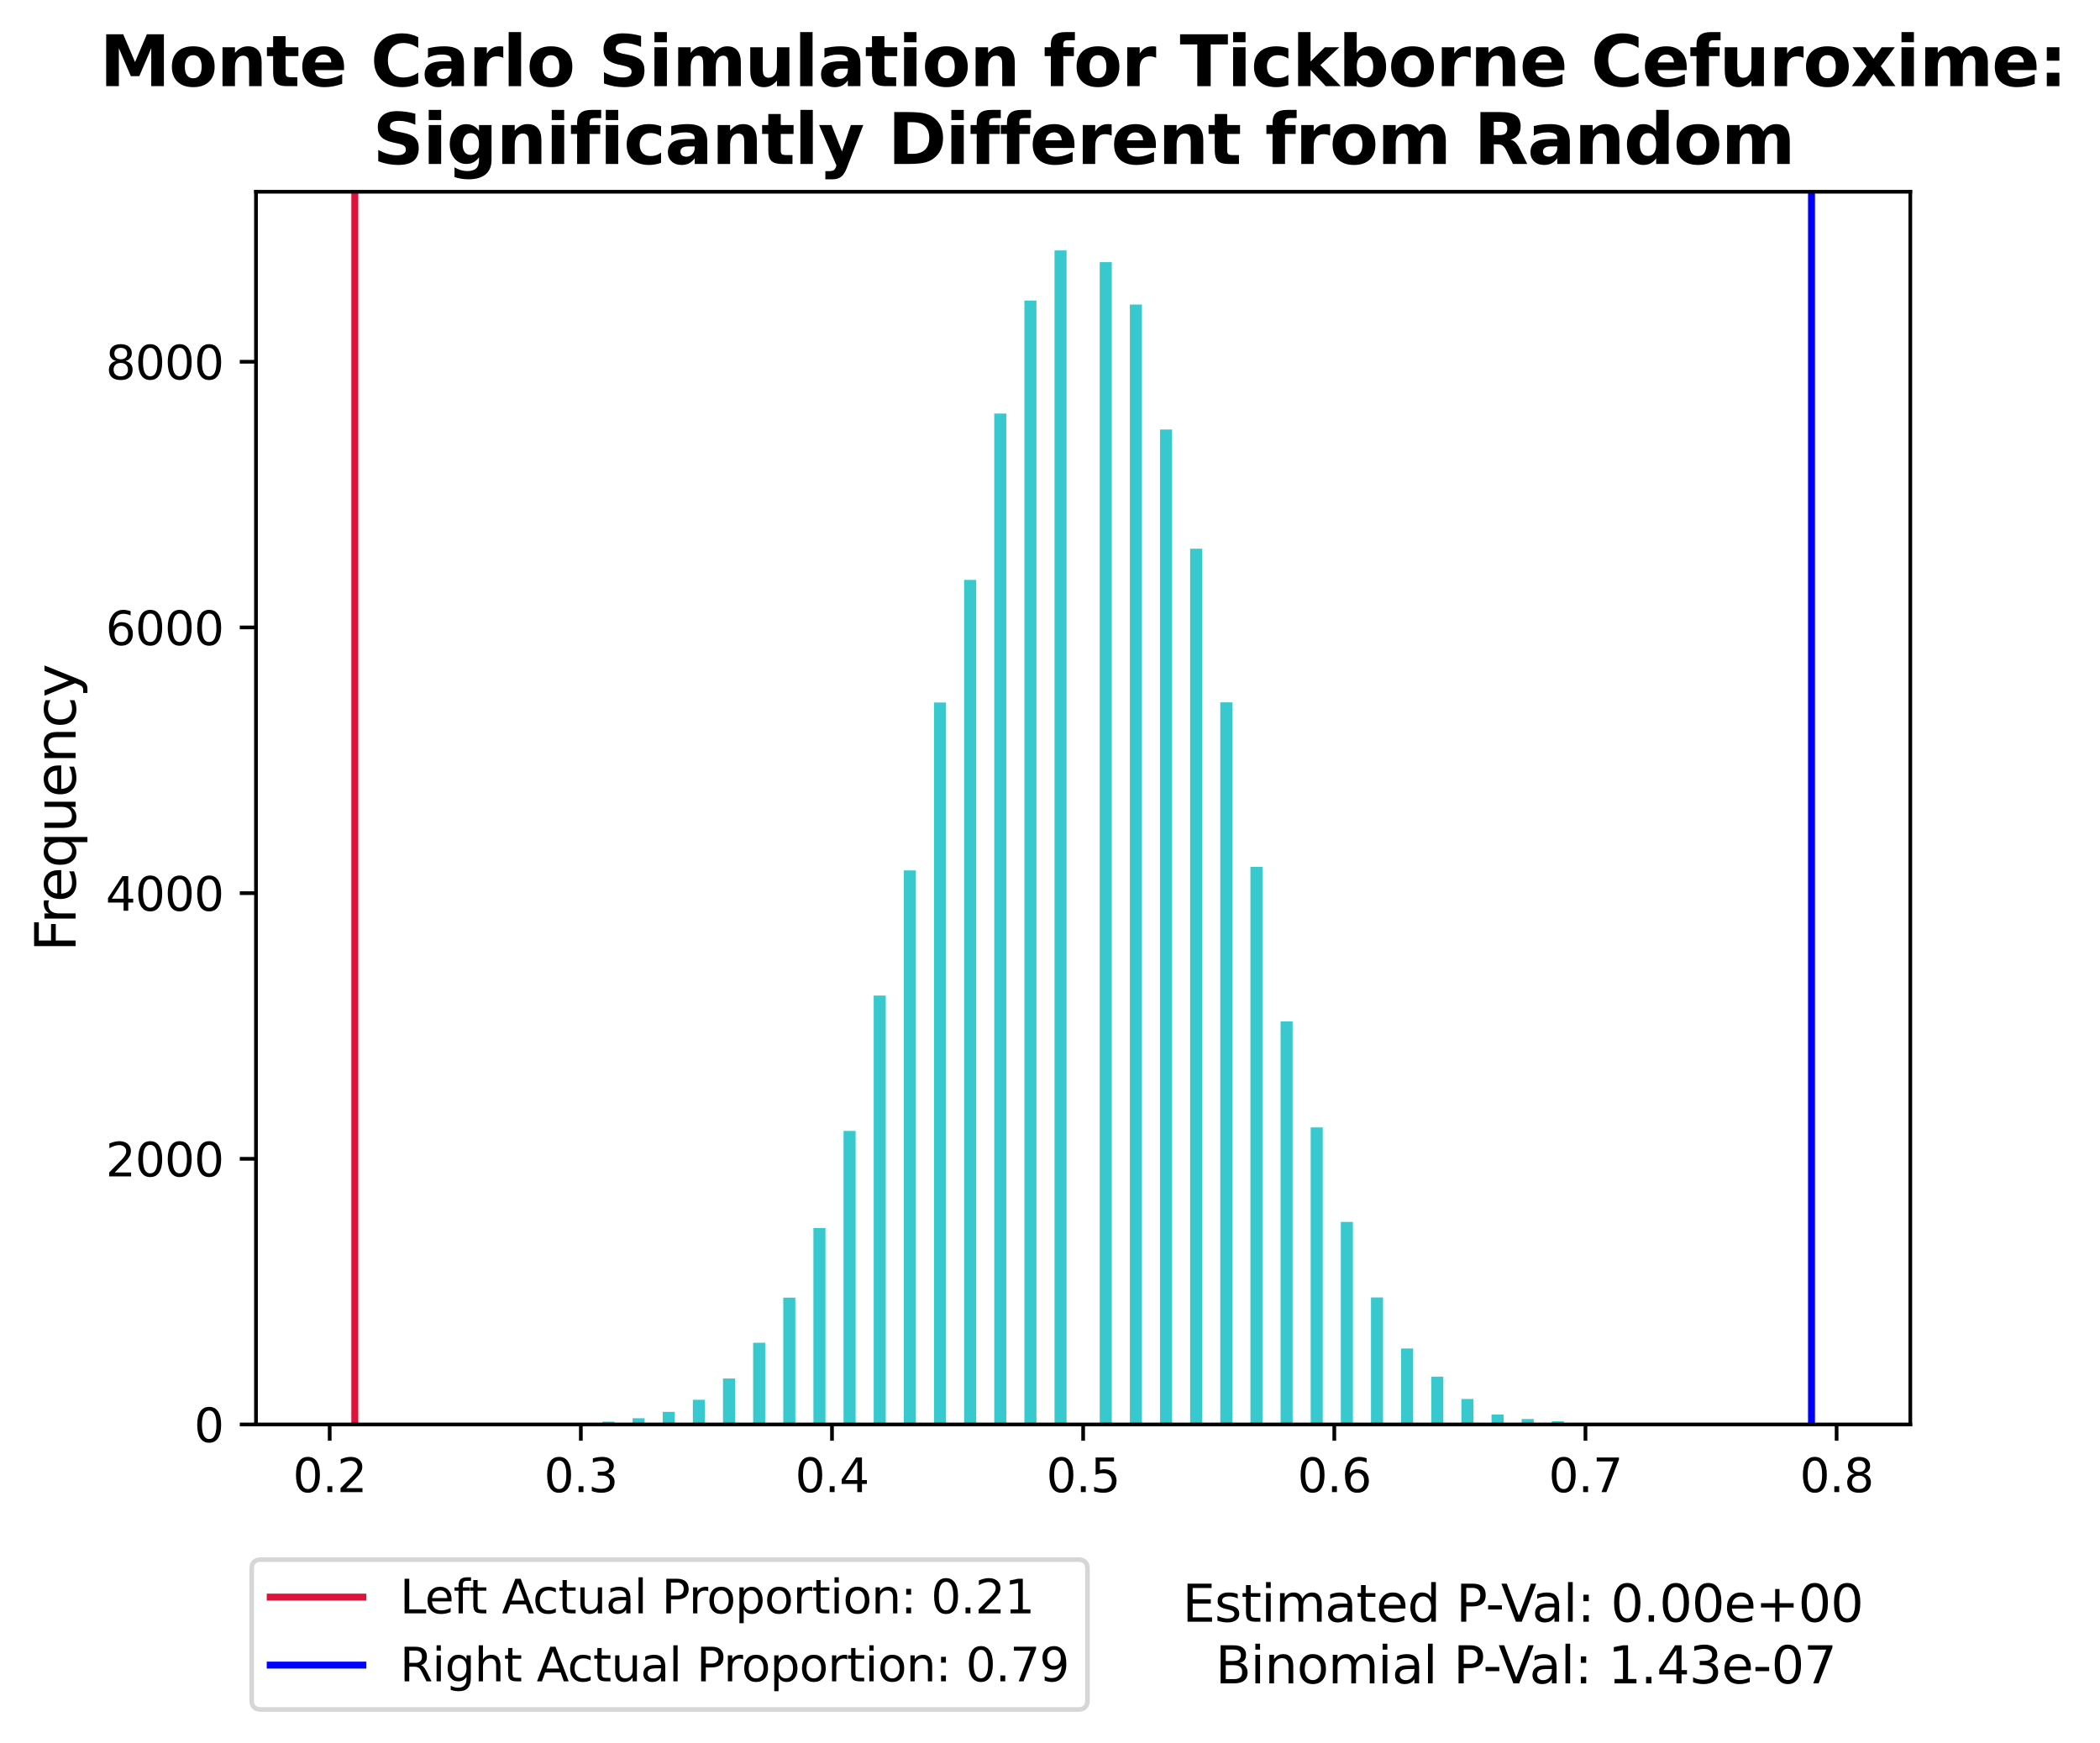 <?xml version="1.0" encoding="utf-8" standalone="no"?>
<!DOCTYPE svg PUBLIC "-//W3C//DTD SVG 1.1//EN"
  "http://www.w3.org/Graphics/SVG/1.1/DTD/svg11.dtd">
<svg xmlns:xlink="http://www.w3.org/1999/xlink" width="453.335pt" height="376.234pt" viewBox="0 0 453.335 376.234" xmlns="http://www.w3.org/2000/svg" version="1.1">
 <defs>
  <style type="text/css">*{stroke-linejoin: round; stroke-linecap: butt}</style>
 </defs>
 <g id="figure_1">
  <g id="patch_1">
   <path d="M 0 376.234 
L 453.335 376.234 
L 453.335 0 
L 0 0 
z
" style="fill: #ffffff"/>
  </g>
  <g id="axes_1">
   <g id="patch_2">
    <path d="M 55.264 307.506 
L 412.384 307.506 
L 412.384 41.394 
L 55.264 41.394 
z
" style="fill: #ffffff"/>
   </g>
   <g id="patch_3">
    <path d="M 71.496 307.506 
L 74.099 307.506 
L 74.099 307.506 
L 71.496 307.506 
z
" clip-path="url(#p7eec61859a)" style="fill: #06bcc1; opacity: 0.8"/>
   </g>
   <g id="patch_4">
    <path d="M 74.75 307.506 
L 77.352 307.506 
L 77.352 307.506 
L 74.75 307.506 
z
" clip-path="url(#p7eec61859a)" style="fill: #06bcc1; opacity: 0.8"/>
   </g>
   <g id="patch_5">
    <path d="M 78.003 307.506 
L 80.605 307.506 
L 80.605 307.506 
L 78.003 307.506 
z
" clip-path="url(#p7eec61859a)" style="fill: #06bcc1; opacity: 0.8"/>
   </g>
   <g id="patch_6">
    <path d="M 81.256 307.506 
L 83.858 307.506 
L 83.858 307.506 
L 81.256 307.506 
z
" clip-path="url(#p7eec61859a)" style="fill: #06bcc1; opacity: 0.8"/>
   </g>
   <g id="patch_7">
    <path d="M 84.509 307.506 
L 87.111 307.506 
L 87.111 307.506 
L 84.509 307.506 
z
" clip-path="url(#p7eec61859a)" style="fill: #06bcc1; opacity: 0.8"/>
   </g>
   <g id="patch_8">
    <path d="M 87.762 307.506 
L 90.364 307.506 
L 90.364 307.506 
L 87.762 307.506 
z
" clip-path="url(#p7eec61859a)" style="fill: #06bcc1; opacity: 0.8"/>
   </g>
   <g id="patch_9">
    <path d="M 91.015 307.506 
L 93.617 307.506 
L 93.617 307.506 
L 91.015 307.506 
z
" clip-path="url(#p7eec61859a)" style="fill: #06bcc1; opacity: 0.8"/>
   </g>
   <g id="patch_10">
    <path d="M 94.268 307.506 
L 96.87 307.506 
L 96.87 307.478 
L 94.268 307.478 
z
" clip-path="url(#p7eec61859a)" style="fill: #06bcc1; opacity: 0.8"/>
   </g>
   <g id="patch_11">
    <path d="M 97.521 307.506 
L 100.123 307.506 
L 100.123 307.506 
L 97.521 307.506 
z
" clip-path="url(#p7eec61859a)" style="fill: #06bcc1; opacity: 0.8"/>
   </g>
   <g id="patch_12">
    <path d="M 100.774 307.506 
L 103.376 307.506 
L 103.376 307.506 
L 100.774 307.506 
z
" clip-path="url(#p7eec61859a)" style="fill: #06bcc1; opacity: 0.8"/>
   </g>
   <g id="patch_13">
    <path d="M 104.027 307.506 
L 106.629 307.506 
L 106.629 307.506 
L 104.027 307.506 
z
" clip-path="url(#p7eec61859a)" style="fill: #06bcc1; opacity: 0.8"/>
   </g>
   <g id="patch_14">
    <path d="M 107.28 307.506 
L 109.882 307.506 
L 109.882 307.392 
L 107.28 307.392 
z
" clip-path="url(#p7eec61859a)" style="fill: #06bcc1; opacity: 0.8"/>
   </g>
   <g id="patch_15">
    <path d="M 110.533 307.506 
L 113.136 307.506 
L 113.136 307.506 
L 110.533 307.506 
z
" clip-path="url(#p7eec61859a)" style="fill: #06bcc1; opacity: 0.8"/>
   </g>
   <g id="patch_16">
    <path d="M 113.786 307.506 
L 116.389 307.506 
L 116.389 307.42 
L 113.786 307.42 
z
" clip-path="url(#p7eec61859a)" style="fill: #06bcc1; opacity: 0.8"/>
   </g>
   <g id="patch_17">
    <path d="M 117.039 307.506 
L 119.642 307.506 
L 119.642 307.506 
L 117.039 307.506 
z
" clip-path="url(#p7eec61859a)" style="fill: #06bcc1; opacity: 0.8"/>
   </g>
   <g id="patch_18">
    <path d="M 120.292 307.506 
L 122.895 307.506 
L 122.895 307.506 
L 120.292 307.506 
z
" clip-path="url(#p7eec61859a)" style="fill: #06bcc1; opacity: 0.8"/>
   </g>
   <g id="patch_19">
    <path d="M 123.545 307.506 
L 126.148 307.506 
L 126.148 307.191 
L 123.545 307.191 
z
" clip-path="url(#p7eec61859a)" style="fill: #06bcc1; opacity: 0.8"/>
   </g>
   <g id="patch_20">
    <path d="M 126.798 307.506 
L 129.401 307.506 
L 129.401 307.506 
L 126.798 307.506 
z
" clip-path="url(#p7eec61859a)" style="fill: #06bcc1; opacity: 0.8"/>
   </g>
   <g id="patch_21">
    <path d="M 130.051 307.506 
L 132.654 307.506 
L 132.654 306.904 
L 130.051 306.904 
z
" clip-path="url(#p7eec61859a)" style="fill: #06bcc1; opacity: 0.8"/>
   </g>
   <g id="patch_22">
    <path d="M 133.304 307.506 
L 135.907 307.506 
L 135.907 307.506 
L 133.304 307.506 
z
" clip-path="url(#p7eec61859a)" style="fill: #06bcc1; opacity: 0.8"/>
   </g>
   <g id="patch_23">
    <path d="M 136.558 307.506 
L 139.16 307.506 
L 139.16 306.159 
L 136.558 306.159 
z
" clip-path="url(#p7eec61859a)" style="fill: #06bcc1; opacity: 0.8"/>
   </g>
   <g id="patch_24">
    <path d="M 139.811 307.506 
L 142.413 307.506 
L 142.413 307.506 
L 139.811 307.506 
z
" clip-path="url(#p7eec61859a)" style="fill: #06bcc1; opacity: 0.8"/>
   </g>
   <g id="patch_25">
    <path d="M 143.064 307.506 
L 145.666 307.506 
L 145.666 304.782 
L 143.064 304.782 
z
" clip-path="url(#p7eec61859a)" style="fill: #06bcc1; opacity: 0.8"/>
   </g>
   <g id="patch_26">
    <path d="M 146.317 307.506 
L 148.919 307.506 
L 148.919 307.506 
L 146.317 307.506 
z
" clip-path="url(#p7eec61859a)" style="fill: #06bcc1; opacity: 0.8"/>
   </g>
   <g id="patch_27">
    <path d="M 149.57 307.506 
L 152.172 307.506 
L 152.172 302.173 
L 149.57 302.173 
z
" clip-path="url(#p7eec61859a)" style="fill: #06bcc1; opacity: 0.8"/>
   </g>
   <g id="patch_28">
    <path d="M 152.823 307.506 
L 155.425 307.506 
L 155.425 307.506 
L 152.823 307.506 
z
" clip-path="url(#p7eec61859a)" style="fill: #06bcc1; opacity: 0.8"/>
   </g>
   <g id="patch_29">
    <path d="M 156.076 307.506 
L 158.678 307.506 
L 158.678 297.584 
L 156.076 297.584 
z
" clip-path="url(#p7eec61859a)" style="fill: #06bcc1; opacity: 0.8"/>
   </g>
   <g id="patch_30">
    <path d="M 159.329 307.506 
L 161.931 307.506 
L 161.931 307.506 
L 159.329 307.506 
z
" clip-path="url(#p7eec61859a)" style="fill: #06bcc1; opacity: 0.8"/>
   </g>
   <g id="patch_31">
    <path d="M 162.582 307.506 
L 165.184 307.506 
L 165.184 289.871 
L 162.582 289.871 
z
" clip-path="url(#p7eec61859a)" style="fill: #06bcc1; opacity: 0.8"/>
   </g>
   <g id="patch_32">
    <path d="M 165.835 307.506 
L 168.437 307.506 
L 168.437 307.506 
L 165.835 307.506 
z
" clip-path="url(#p7eec61859a)" style="fill: #06bcc1; opacity: 0.8"/>
   </g>
   <g id="patch_33">
    <path d="M 169.088 307.506 
L 171.69 307.506 
L 171.69 280.121 
L 169.088 280.121 
z
" clip-path="url(#p7eec61859a)" style="fill: #06bcc1; opacity: 0.8"/>
   </g>
   <g id="patch_34">
    <path d="M 172.341 307.506 
L 174.944 307.506 
L 174.944 307.506 
L 172.341 307.506 
z
" clip-path="url(#p7eec61859a)" style="fill: #06bcc1; opacity: 0.8"/>
   </g>
   <g id="patch_35">
    <path d="M 175.594 307.506 
L 178.197 307.506 
L 178.197 265.094 
L 175.594 265.094 
z
" clip-path="url(#p7eec61859a)" style="fill: #06bcc1; opacity: 0.8"/>
   </g>
   <g id="patch_36">
    <path d="M 178.847 307.506 
L 181.45 307.506 
L 181.45 307.506 
L 178.847 307.506 
z
" clip-path="url(#p7eec61859a)" style="fill: #06bcc1; opacity: 0.8"/>
   </g>
   <g id="patch_37">
    <path d="M 182.1 307.506 
L 184.703 307.506 
L 184.703 244.132 
L 182.1 244.132 
z
" clip-path="url(#p7eec61859a)" style="fill: #06bcc1; opacity: 0.8"/>
   </g>
   <g id="patch_38">
    <path d="M 185.353 307.506 
L 187.956 307.506 
L 187.956 307.506 
L 185.353 307.506 
z
" clip-path="url(#p7eec61859a)" style="fill: #06bcc1; opacity: 0.8"/>
   </g>
   <g id="patch_39">
    <path d="M 188.606 307.506 
L 191.209 307.506 
L 191.209 214.911 
L 188.606 214.911 
z
" clip-path="url(#p7eec61859a)" style="fill: #06bcc1; opacity: 0.8"/>
   </g>
   <g id="patch_40">
    <path d="M 191.859 307.506 
L 194.462 307.506 
L 194.462 307.506 
L 191.859 307.506 
z
" clip-path="url(#p7eec61859a)" style="fill: #06bcc1; opacity: 0.8"/>
   </g>
   <g id="patch_41">
    <path d="M 195.112 307.506 
L 197.715 307.506 
L 197.715 187.898 
L 195.112 187.898 
z
" clip-path="url(#p7eec61859a)" style="fill: #06bcc1; opacity: 0.8"/>
   </g>
   <g id="patch_42">
    <path d="M 198.365 307.506 
L 200.968 307.506 
L 200.968 307.506 
L 198.365 307.506 
z
" clip-path="url(#p7eec61859a)" style="fill: #06bcc1; opacity: 0.8"/>
   </g>
   <g id="patch_43">
    <path d="M 201.619 307.506 
L 204.221 307.506 
L 204.221 151.651 
L 201.619 151.651 
z
" clip-path="url(#p7eec61859a)" style="fill: #06bcc1; opacity: 0.8"/>
   </g>
   <g id="patch_44">
    <path d="M 204.872 307.506 
L 207.474 307.506 
L 207.474 307.506 
L 204.872 307.506 
z
" clip-path="url(#p7eec61859a)" style="fill: #06bcc1; opacity: 0.8"/>
   </g>
   <g id="patch_45">
    <path d="M 208.125 307.506 
L 210.727 307.506 
L 210.727 125.183 
L 208.125 125.183 
z
" clip-path="url(#p7eec61859a)" style="fill: #06bcc1; opacity: 0.8"/>
   </g>
   <g id="patch_46">
    <path d="M 211.378 307.506 
L 213.98 307.506 
L 213.98 307.506 
L 211.378 307.506 
z
" clip-path="url(#p7eec61859a)" style="fill: #06bcc1; opacity: 0.8"/>
   </g>
   <g id="patch_47">
    <path d="M 214.631 307.506 
L 217.233 307.506 
L 217.233 89.281 
L 214.631 89.281 
z
" clip-path="url(#p7eec61859a)" style="fill: #06bcc1; opacity: 0.8"/>
   </g>
   <g id="patch_48">
    <path d="M 217.884 307.506 
L 220.486 307.506 
L 220.486 307.506 
L 217.884 307.506 
z
" clip-path="url(#p7eec61859a)" style="fill: #06bcc1; opacity: 0.8"/>
   </g>
   <g id="patch_49">
    <path d="M 221.137 307.506 
L 223.739 307.506 
L 223.739 64.877 
L 221.137 64.877 
z
" clip-path="url(#p7eec61859a)" style="fill: #06bcc1; opacity: 0.8"/>
   </g>
   <g id="patch_50">
    <path d="M 224.39 307.506 
L 226.992 307.506 
L 226.992 307.506 
L 224.39 307.506 
z
" clip-path="url(#p7eec61859a)" style="fill: #06bcc1; opacity: 0.8"/>
   </g>
   <g id="patch_51">
    <path d="M 227.643 307.506 
L 230.245 307.506 
L 230.245 54.066 
L 227.643 54.066 
z
" clip-path="url(#p7eec61859a)" style="fill: #06bcc1; opacity: 0.8"/>
   </g>
   <g id="patch_52">
    <path d="M 230.896 307.506 
L 233.498 307.506 
L 233.498 307.506 
L 230.896 307.506 
z
" clip-path="url(#p7eec61859a)" style="fill: #06bcc1; opacity: 0.8"/>
   </g>
   <g id="patch_53">
    <path d="M 234.149 307.506 
L 236.751 307.506 
L 236.751 307.506 
L 234.149 307.506 
z
" clip-path="url(#p7eec61859a)" style="fill: #06bcc1; opacity: 0.8"/>
   </g>
   <g id="patch_54">
    <path d="M 237.402 307.506 
L 240.005 307.506 
L 240.005 56.59 
L 237.402 56.59 
z
" clip-path="url(#p7eec61859a)" style="fill: #06bcc1; opacity: 0.8"/>
   </g>
   <g id="patch_55">
    <path d="M 240.655 307.506 
L 243.258 307.506 
L 243.258 307.506 
L 240.655 307.506 
z
" clip-path="url(#p7eec61859a)" style="fill: #06bcc1; opacity: 0.8"/>
   </g>
   <g id="patch_56">
    <path d="M 243.908 307.506 
L 246.511 307.506 
L 246.511 65.738 
L 243.908 65.738 
z
" clip-path="url(#p7eec61859a)" style="fill: #06bcc1; opacity: 0.8"/>
   </g>
   <g id="patch_57">
    <path d="M 247.161 307.506 
L 249.764 307.506 
L 249.764 307.506 
L 247.161 307.506 
z
" clip-path="url(#p7eec61859a)" style="fill: #06bcc1; opacity: 0.8"/>
   </g>
   <g id="patch_58">
    <path d="M 250.414 307.506 
L 253.017 307.506 
L 253.017 92.722 
L 250.414 92.722 
z
" clip-path="url(#p7eec61859a)" style="fill: #06bcc1; opacity: 0.8"/>
   </g>
   <g id="patch_59">
    <path d="M 253.667 307.506 
L 256.27 307.506 
L 256.27 307.506 
L 253.667 307.506 
z
" clip-path="url(#p7eec61859a)" style="fill: #06bcc1; opacity: 0.8"/>
   </g>
   <g id="patch_60">
    <path d="M 256.92 307.506 
L 259.523 307.506 
L 259.523 118.444 
L 256.92 118.444 
z
" clip-path="url(#p7eec61859a)" style="fill: #06bcc1; opacity: 0.8"/>
   </g>
   <g id="patch_61">
    <path d="M 260.173 307.506 
L 262.776 307.506 
L 262.776 307.506 
L 260.173 307.506 
z
" clip-path="url(#p7eec61859a)" style="fill: #06bcc1; opacity: 0.8"/>
   </g>
   <g id="patch_62">
    <path d="M 263.427 307.506 
L 266.029 307.506 
L 266.029 151.623 
L 263.427 151.623 
z
" clip-path="url(#p7eec61859a)" style="fill: #06bcc1; opacity: 0.8"/>
   </g>
   <g id="patch_63">
    <path d="M 266.68 307.506 
L 269.282 307.506 
L 269.282 307.506 
L 266.68 307.506 
z
" clip-path="url(#p7eec61859a)" style="fill: #06bcc1; opacity: 0.8"/>
   </g>
   <g id="patch_64">
    <path d="M 269.933 307.506 
L 272.535 307.506 
L 272.535 187.124 
L 269.933 187.124 
z
" clip-path="url(#p7eec61859a)" style="fill: #06bcc1; opacity: 0.8"/>
   </g>
   <g id="patch_65">
    <path d="M 273.186 307.506 
L 275.788 307.506 
L 275.788 307.506 
L 273.186 307.506 
z
" clip-path="url(#p7eec61859a)" style="fill: #06bcc1; opacity: 0.8"/>
   </g>
   <g id="patch_66">
    <path d="M 276.439 307.506 
L 279.041 307.506 
L 279.041 220.503 
L 276.439 220.503 
z
" clip-path="url(#p7eec61859a)" style="fill: #06bcc1; opacity: 0.8"/>
   </g>
   <g id="patch_67">
    <path d="M 279.692 307.506 
L 282.294 307.506 
L 282.294 307.506 
L 279.692 307.506 
z
" clip-path="url(#p7eec61859a)" style="fill: #06bcc1; opacity: 0.8"/>
   </g>
   <g id="patch_68">
    <path d="M 282.945 307.506 
L 285.547 307.506 
L 285.547 243.386 
L 282.945 243.386 
z
" clip-path="url(#p7eec61859a)" style="fill: #06bcc1; opacity: 0.8"/>
   </g>
   <g id="patch_69">
    <path d="M 286.198 307.506 
L 288.8 307.506 
L 288.8 307.506 
L 286.198 307.506 
z
" clip-path="url(#p7eec61859a)" style="fill: #06bcc1; opacity: 0.8"/>
   </g>
   <g id="patch_70">
    <path d="M 289.451 307.506 
L 292.053 307.506 
L 292.053 263.775 
L 289.451 263.775 
z
" clip-path="url(#p7eec61859a)" style="fill: #06bcc1; opacity: 0.8"/>
   </g>
   <g id="patch_71">
    <path d="M 292.704 307.506 
L 295.306 307.506 
L 295.306 307.506 
L 292.704 307.506 
z
" clip-path="url(#p7eec61859a)" style="fill: #06bcc1; opacity: 0.8"/>
   </g>
   <g id="patch_72">
    <path d="M 295.957 307.506 
L 298.559 307.506 
L 298.559 280.092 
L 295.957 280.092 
z
" clip-path="url(#p7eec61859a)" style="fill: #06bcc1; opacity: 0.8"/>
   </g>
   <g id="patch_73">
    <path d="M 299.21 307.506 
L 301.813 307.506 
L 301.813 307.506 
L 299.21 307.506 
z
" clip-path="url(#p7eec61859a)" style="fill: #06bcc1; opacity: 0.8"/>
   </g>
   <g id="patch_74">
    <path d="M 302.463 307.506 
L 305.066 307.506 
L 305.066 291.104 
L 302.463 291.104 
z
" clip-path="url(#p7eec61859a)" style="fill: #06bcc1; opacity: 0.8"/>
   </g>
   <g id="patch_75">
    <path d="M 305.716 307.506 
L 308.319 307.506 
L 308.319 307.506 
L 305.716 307.506 
z
" clip-path="url(#p7eec61859a)" style="fill: #06bcc1; opacity: 0.8"/>
   </g>
   <g id="patch_76">
    <path d="M 308.969 307.506 
L 311.572 307.506 
L 311.572 297.183 
L 308.969 297.183 
z
" clip-path="url(#p7eec61859a)" style="fill: #06bcc1; opacity: 0.8"/>
   </g>
   <g id="patch_77">
    <path d="M 312.222 307.506 
L 314.825 307.506 
L 314.825 307.506 
L 312.222 307.506 
z
" clip-path="url(#p7eec61859a)" style="fill: #06bcc1; opacity: 0.8"/>
   </g>
   <g id="patch_78">
    <path d="M 315.475 307.506 
L 318.078 307.506 
L 318.078 302.001 
L 315.475 302.001 
z
" clip-path="url(#p7eec61859a)" style="fill: #06bcc1; opacity: 0.8"/>
   </g>
   <g id="patch_79">
    <path d="M 318.728 307.506 
L 321.331 307.506 
L 321.331 307.506 
L 318.728 307.506 
z
" clip-path="url(#p7eec61859a)" style="fill: #06bcc1; opacity: 0.8"/>
   </g>
   <g id="patch_80">
    <path d="M 321.981 307.506 
L 324.584 307.506 
L 324.584 305.356 
L 321.981 305.356 
z
" clip-path="url(#p7eec61859a)" style="fill: #06bcc1; opacity: 0.8"/>
   </g>
   <g id="patch_81">
    <path d="M 325.234 307.506 
L 327.837 307.506 
L 327.837 307.506 
L 325.234 307.506 
z
" clip-path="url(#p7eec61859a)" style="fill: #06bcc1; opacity: 0.8"/>
   </g>
   <g id="patch_82">
    <path d="M 328.488 307.506 
L 331.09 307.506 
L 331.09 306.331 
L 328.488 306.331 
z
" clip-path="url(#p7eec61859a)" style="fill: #06bcc1; opacity: 0.8"/>
   </g>
   <g id="patch_83">
    <path d="M 331.741 307.506 
L 334.343 307.506 
L 334.343 307.506 
L 331.741 307.506 
z
" clip-path="url(#p7eec61859a)" style="fill: #06bcc1; opacity: 0.8"/>
   </g>
   <g id="patch_84">
    <path d="M 334.994 307.506 
L 337.596 307.506 
L 337.596 306.818 
L 334.994 306.818 
z
" clip-path="url(#p7eec61859a)" style="fill: #06bcc1; opacity: 0.8"/>
   </g>
   <g id="patch_85">
    <path d="M 338.247 307.506 
L 340.849 307.506 
L 340.849 307.506 
L 338.247 307.506 
z
" clip-path="url(#p7eec61859a)" style="fill: #06bcc1; opacity: 0.8"/>
   </g>
   <g id="patch_86">
    <path d="M 341.5 307.506 
L 344.102 307.506 
L 344.102 307.306 
L 341.5 307.306 
z
" clip-path="url(#p7eec61859a)" style="fill: #06bcc1; opacity: 0.8"/>
   </g>
   <g id="patch_87">
    <path d="M 344.753 307.506 
L 347.355 307.506 
L 347.355 307.506 
L 344.753 307.506 
z
" clip-path="url(#p7eec61859a)" style="fill: #06bcc1; opacity: 0.8"/>
   </g>
   <g id="patch_88">
    <path d="M 348.006 307.506 
L 350.608 307.506 
L 350.608 307.506 
L 348.006 307.506 
z
" clip-path="url(#p7eec61859a)" style="fill: #06bcc1; opacity: 0.8"/>
   </g>
   <g id="patch_89">
    <path d="M 351.259 307.506 
L 353.861 307.506 
L 353.861 307.42 
L 351.259 307.42 
z
" clip-path="url(#p7eec61859a)" style="fill: #06bcc1; opacity: 0.8"/>
   </g>
   <g id="patch_90">
    <path d="M 354.512 307.506 
L 357.114 307.506 
L 357.114 307.506 
L 354.512 307.506 
z
" clip-path="url(#p7eec61859a)" style="fill: #06bcc1; opacity: 0.8"/>
   </g>
   <g id="patch_91">
    <path d="M 357.765 307.506 
L 360.367 307.506 
L 360.367 307.478 
L 357.765 307.478 
z
" clip-path="url(#p7eec61859a)" style="fill: #06bcc1; opacity: 0.8"/>
   </g>
   <g id="patch_92">
    <path d="M 361.018 307.506 
L 363.621 307.506 
L 363.621 307.506 
L 361.018 307.506 
z
" clip-path="url(#p7eec61859a)" style="fill: #06bcc1; opacity: 0.8"/>
   </g>
   <g id="patch_93">
    <path d="M 364.271 307.506 
L 366.874 307.506 
L 366.874 307.478 
L 364.271 307.478 
z
" clip-path="url(#p7eec61859a)" style="fill: #06bcc1; opacity: 0.8"/>
   </g>
   <g id="patch_94">
    <path d="M 367.524 307.506 
L 370.127 307.506 
L 370.127 307.506 
L 367.524 307.506 
z
" clip-path="url(#p7eec61859a)" style="fill: #06bcc1; opacity: 0.8"/>
   </g>
   <g id="patch_95">
    <path d="M 370.777 307.506 
L 373.38 307.506 
L 373.38 307.506 
L 370.777 307.506 
z
" clip-path="url(#p7eec61859a)" style="fill: #06bcc1; opacity: 0.8"/>
   </g>
   <g id="patch_96">
    <path d="M 374.03 307.506 
L 376.633 307.506 
L 376.633 307.506 
L 374.03 307.506 
z
" clip-path="url(#p7eec61859a)" style="fill: #06bcc1; opacity: 0.8"/>
   </g>
   <g id="patch_97">
    <path d="M 377.283 307.506 
L 379.886 307.506 
L 379.886 307.506 
L 377.283 307.506 
z
" clip-path="url(#p7eec61859a)" style="fill: #06bcc1; opacity: 0.8"/>
   </g>
   <g id="patch_98">
    <path d="M 380.536 307.506 
L 383.139 307.506 
L 383.139 307.506 
L 380.536 307.506 
z
" clip-path="url(#p7eec61859a)" style="fill: #06bcc1; opacity: 0.8"/>
   </g>
   <g id="patch_99">
    <path d="M 383.789 307.506 
L 386.392 307.506 
L 386.392 307.506 
L 383.789 307.506 
z
" clip-path="url(#p7eec61859a)" style="fill: #06bcc1; opacity: 0.8"/>
   </g>
   <g id="patch_100">
    <path d="M 387.042 307.506 
L 389.645 307.506 
L 389.645 307.506 
L 387.042 307.506 
z
" clip-path="url(#p7eec61859a)" style="fill: #06bcc1; opacity: 0.8"/>
   </g>
   <g id="patch_101">
    <path d="M 390.296 307.506 
L 392.898 307.506 
L 392.898 307.506 
L 390.296 307.506 
z
" clip-path="url(#p7eec61859a)" style="fill: #06bcc1; opacity: 0.8"/>
   </g>
   <g id="patch_102">
    <path d="M 393.549 307.506 
L 396.151 307.506 
L 396.151 307.506 
L 393.549 307.506 
z
" clip-path="url(#p7eec61859a)" style="fill: #06bcc1; opacity: 0.8"/>
   </g>
   <g id="matplotlib.axis_1">
    <g id="xtick_1">
     <g id="line2d_1">
      <defs>
       <path id="m01d0dc3c62" d="M 0 0 
L 0 3.5 
" style="stroke: #000000; stroke-width: 0.8"/>
      </defs>
      <g>
       <use xlink:href="#m01d0dc3c62" x="71.171" y="307.506" style="stroke: #000000; stroke-width: 0.8"/>
      </g>
     </g>
     <g id="text_1">
      <!-- 0.2 -->
      <g transform="translate(63.22 322.105) scale(0.1 -0.1)">
       <defs>
        <path id="DejaVuSans-30" d="M 2034 4250 
Q 1547 4250 1301 3770 
Q 1056 3291 1056 2328 
Q 1056 1369 1301 889 
Q 1547 409 2034 409 
Q 2525 409 2770 889 
Q 3016 1369 3016 2328 
Q 3016 3291 2770 3770 
Q 2525 4250 2034 4250 
z
M 2034 4750 
Q 2819 4750 3233 4129 
Q 3647 3509 3647 2328 
Q 3647 1150 3233 529 
Q 2819 -91 2034 -91 
Q 1250 -91 836 529 
Q 422 1150 422 2328 
Q 422 3509 836 4129 
Q 1250 4750 2034 4750 
z
" transform="scale(0.016)"/>
        <path id="DejaVuSans-2e" d="M 684 794 
L 1344 794 
L 1344 0 
L 684 0 
L 684 794 
z
" transform="scale(0.016)"/>
        <path id="DejaVuSans-32" d="M 1228 531 
L 3431 531 
L 3431 0 
L 469 0 
L 469 531 
Q 828 903 1448 1529 
Q 2069 2156 2228 2338 
Q 2531 2678 2651 2914 
Q 2772 3150 2772 3378 
Q 2772 3750 2511 3984 
Q 2250 4219 1831 4219 
Q 1534 4219 1204 4116 
Q 875 4013 500 3803 
L 500 4441 
Q 881 4594 1212 4672 
Q 1544 4750 1819 4750 
Q 2544 4750 2975 4387 
Q 3406 4025 3406 3419 
Q 3406 3131 3298 2873 
Q 3191 2616 2906 2266 
Q 2828 2175 2409 1742 
Q 1991 1309 1228 531 
z
" transform="scale(0.016)"/>
       </defs>
       <use xlink:href="#DejaVuSans-30"/>
       <use xlink:href="#DejaVuSans-2e" x="63.623"/>
       <use xlink:href="#DejaVuSans-32" x="95.41"/>
      </g>
     </g>
    </g>
    <g id="xtick_2">
     <g id="line2d_2">
      <g>
       <use xlink:href="#m01d0dc3c62" x="125.389" y="307.506" style="stroke: #000000; stroke-width: 0.8"/>
      </g>
     </g>
     <g id="text_2">
      <!-- 0.3 -->
      <g transform="translate(117.437 322.105) scale(0.1 -0.1)">
       <defs>
        <path id="DejaVuSans-33" d="M 2597 2516 
Q 3050 2419 3304 2112 
Q 3559 1806 3559 1356 
Q 3559 666 3084 287 
Q 2609 -91 1734 -91 
Q 1441 -91 1130 -33 
Q 819 25 488 141 
L 488 750 
Q 750 597 1062 519 
Q 1375 441 1716 441 
Q 2309 441 2620 675 
Q 2931 909 2931 1356 
Q 2931 1769 2642 2001 
Q 2353 2234 1838 2234 
L 1294 2234 
L 1294 2753 
L 1863 2753 
Q 2328 2753 2575 2939 
Q 2822 3125 2822 3475 
Q 2822 3834 2567 4026 
Q 2313 4219 1838 4219 
Q 1578 4219 1281 4162 
Q 984 4106 628 3988 
L 628 4550 
Q 988 4650 1302 4700 
Q 1616 4750 1894 4750 
Q 2613 4750 3031 4423 
Q 3450 4097 3450 3541 
Q 3450 3153 3228 2886 
Q 3006 2619 2597 2516 
z
" transform="scale(0.016)"/>
       </defs>
       <use xlink:href="#DejaVuSans-30"/>
       <use xlink:href="#DejaVuSans-2e" x="63.623"/>
       <use xlink:href="#DejaVuSans-33" x="95.41"/>
      </g>
     </g>
    </g>
    <g id="xtick_3">
     <g id="line2d_3">
      <g>
       <use xlink:href="#m01d0dc3c62" x="179.606" y="307.506" style="stroke: #000000; stroke-width: 0.8"/>
      </g>
     </g>
     <g id="text_3">
      <!-- 0.4 -->
      <g transform="translate(171.655 322.105) scale(0.1 -0.1)">
       <defs>
        <path id="DejaVuSans-34" d="M 2419 4116 
L 825 1625 
L 2419 1625 
L 2419 4116 
z
M 2253 4666 
L 3047 4666 
L 3047 1625 
L 3713 1625 
L 3713 1100 
L 3047 1100 
L 3047 0 
L 2419 0 
L 2419 1100 
L 313 1100 
L 313 1709 
L 2253 4666 
z
" transform="scale(0.016)"/>
       </defs>
       <use xlink:href="#DejaVuSans-30"/>
       <use xlink:href="#DejaVuSans-2e" x="63.623"/>
       <use xlink:href="#DejaVuSans-34" x="95.41"/>
      </g>
     </g>
    </g>
    <g id="xtick_4">
     <g id="line2d_4">
      <g>
       <use xlink:href="#m01d0dc3c62" x="233.824" y="307.506" style="stroke: #000000; stroke-width: 0.8"/>
      </g>
     </g>
     <g id="text_4">
      <!-- 0.5 -->
      <g transform="translate(225.872 322.105) scale(0.1 -0.1)">
       <defs>
        <path id="DejaVuSans-35" d="M 691 4666 
L 3169 4666 
L 3169 4134 
L 1269 4134 
L 1269 2991 
Q 1406 3038 1543 3061 
Q 1681 3084 1819 3084 
Q 2600 3084 3056 2656 
Q 3513 2228 3513 1497 
Q 3513 744 3044 326 
Q 2575 -91 1722 -91 
Q 1428 -91 1123 -41 
Q 819 9 494 109 
L 494 744 
Q 775 591 1075 516 
Q 1375 441 1709 441 
Q 2250 441 2565 725 
Q 2881 1009 2881 1497 
Q 2881 1984 2565 2268 
Q 2250 2553 1709 2553 
Q 1456 2553 1204 2497 
Q 953 2441 691 2322 
L 691 4666 
z
" transform="scale(0.016)"/>
       </defs>
       <use xlink:href="#DejaVuSans-30"/>
       <use xlink:href="#DejaVuSans-2e" x="63.623"/>
       <use xlink:href="#DejaVuSans-35" x="95.41"/>
      </g>
     </g>
    </g>
    <g id="xtick_5">
     <g id="line2d_5">
      <g>
       <use xlink:href="#m01d0dc3c62" x="288.041" y="307.506" style="stroke: #000000; stroke-width: 0.8"/>
      </g>
     </g>
     <g id="text_5">
      <!-- 0.6 -->
      <g transform="translate(280.09 322.105) scale(0.1 -0.1)">
       <defs>
        <path id="DejaVuSans-36" d="M 2113 2584 
Q 1688 2584 1439 2293 
Q 1191 2003 1191 1497 
Q 1191 994 1439 701 
Q 1688 409 2113 409 
Q 2538 409 2786 701 
Q 3034 994 3034 1497 
Q 3034 2003 2786 2293 
Q 2538 2584 2113 2584 
z
M 3366 4563 
L 3366 3988 
Q 3128 4100 2886 4159 
Q 2644 4219 2406 4219 
Q 1781 4219 1451 3797 
Q 1122 3375 1075 2522 
Q 1259 2794 1537 2939 
Q 1816 3084 2150 3084 
Q 2853 3084 3261 2657 
Q 3669 2231 3669 1497 
Q 3669 778 3244 343 
Q 2819 -91 2113 -91 
Q 1303 -91 875 529 
Q 447 1150 447 2328 
Q 447 3434 972 4092 
Q 1497 4750 2381 4750 
Q 2619 4750 2861 4703 
Q 3103 4656 3366 4563 
z
" transform="scale(0.016)"/>
       </defs>
       <use xlink:href="#DejaVuSans-30"/>
       <use xlink:href="#DejaVuSans-2e" x="63.623"/>
       <use xlink:href="#DejaVuSans-36" x="95.41"/>
      </g>
     </g>
    </g>
    <g id="xtick_6">
     <g id="line2d_6">
      <g>
       <use xlink:href="#m01d0dc3c62" x="342.259" y="307.506" style="stroke: #000000; stroke-width: 0.8"/>
      </g>
     </g>
     <g id="text_6">
      <!-- 0.7 -->
      <g transform="translate(334.307 322.105) scale(0.1 -0.1)">
       <defs>
        <path id="DejaVuSans-37" d="M 525 4666 
L 3525 4666 
L 3525 4397 
L 1831 0 
L 1172 0 
L 2766 4134 
L 525 4134 
L 525 4666 
z
" transform="scale(0.016)"/>
       </defs>
       <use xlink:href="#DejaVuSans-30"/>
       <use xlink:href="#DejaVuSans-2e" x="63.623"/>
       <use xlink:href="#DejaVuSans-37" x="95.41"/>
      </g>
     </g>
    </g>
    <g id="xtick_7">
     <g id="line2d_7">
      <g>
       <use xlink:href="#m01d0dc3c62" x="396.476" y="307.506" style="stroke: #000000; stroke-width: 0.8"/>
      </g>
     </g>
     <g id="text_7">
      <!-- 0.8 -->
      <g transform="translate(388.525 322.105) scale(0.1 -0.1)">
       <defs>
        <path id="DejaVuSans-38" d="M 2034 2216 
Q 1584 2216 1326 1975 
Q 1069 1734 1069 1313 
Q 1069 891 1326 650 
Q 1584 409 2034 409 
Q 2484 409 2743 651 
Q 3003 894 3003 1313 
Q 3003 1734 2745 1975 
Q 2488 2216 2034 2216 
z
M 1403 2484 
Q 997 2584 770 2862 
Q 544 3141 544 3541 
Q 544 4100 942 4425 
Q 1341 4750 2034 4750 
Q 2731 4750 3128 4425 
Q 3525 4100 3525 3541 
Q 3525 3141 3298 2862 
Q 3072 2584 2669 2484 
Q 3125 2378 3379 2068 
Q 3634 1759 3634 1313 
Q 3634 634 3220 271 
Q 2806 -91 2034 -91 
Q 1263 -91 848 271 
Q 434 634 434 1313 
Q 434 1759 690 2068 
Q 947 2378 1403 2484 
z
M 1172 3481 
Q 1172 3119 1398 2916 
Q 1625 2713 2034 2713 
Q 2441 2713 2670 2916 
Q 2900 3119 2900 3481 
Q 2900 3844 2670 4047 
Q 2441 4250 2034 4250 
Q 1625 4250 1398 4047 
Q 1172 3844 1172 3481 
z
" transform="scale(0.016)"/>
       </defs>
       <use xlink:href="#DejaVuSans-30"/>
       <use xlink:href="#DejaVuSans-2e" x="63.623"/>
       <use xlink:href="#DejaVuSans-38" x="95.41"/>
      </g>
     </g>
    </g>
   </g>
   <g id="matplotlib.axis_2">
    <g id="ytick_1">
     <g id="line2d_8">
      <defs>
       <path id="mb488b28339" d="M 0 0 
L -3.5 0 
" style="stroke: #000000; stroke-width: 0.8"/>
      </defs>
      <g>
       <use xlink:href="#mb488b28339" x="55.264" y="307.506" style="stroke: #000000; stroke-width: 0.8"/>
      </g>
     </g>
     <g id="text_8">
      <!-- 0 -->
      <g transform="translate(41.901 311.306) scale(0.1 -0.1)">
       <use xlink:href="#DejaVuSans-30"/>
      </g>
     </g>
    </g>
    <g id="ytick_2">
     <g id="line2d_9">
      <g>
       <use xlink:href="#mb488b28339" x="55.264" y="250.154" style="stroke: #000000; stroke-width: 0.8"/>
      </g>
     </g>
     <g id="text_9">
      <!-- 2000 -->
      <g transform="translate(22.814 253.953) scale(0.1 -0.1)">
       <use xlink:href="#DejaVuSans-32"/>
       <use xlink:href="#DejaVuSans-30" x="63.623"/>
       <use xlink:href="#DejaVuSans-30" x="127.246"/>
       <use xlink:href="#DejaVuSans-30" x="190.869"/>
      </g>
     </g>
    </g>
    <g id="ytick_3">
     <g id="line2d_10">
      <g>
       <use xlink:href="#mb488b28339" x="55.264" y="192.802" style="stroke: #000000; stroke-width: 0.8"/>
      </g>
     </g>
     <g id="text_10">
      <!-- 4000 -->
      <g transform="translate(22.814 196.601) scale(0.1 -0.1)">
       <use xlink:href="#DejaVuSans-34"/>
       <use xlink:href="#DejaVuSans-30" x="63.623"/>
       <use xlink:href="#DejaVuSans-30" x="127.246"/>
       <use xlink:href="#DejaVuSans-30" x="190.869"/>
      </g>
     </g>
    </g>
    <g id="ytick_4">
     <g id="line2d_11">
      <g>
       <use xlink:href="#mb488b28339" x="55.264" y="135.449" style="stroke: #000000; stroke-width: 0.8"/>
      </g>
     </g>
     <g id="text_11">
      <!-- 6000 -->
      <g transform="translate(22.814 139.249) scale(0.1 -0.1)">
       <use xlink:href="#DejaVuSans-36"/>
       <use xlink:href="#DejaVuSans-30" x="63.623"/>
       <use xlink:href="#DejaVuSans-30" x="127.246"/>
       <use xlink:href="#DejaVuSans-30" x="190.869"/>
      </g>
     </g>
    </g>
    <g id="ytick_5">
     <g id="line2d_12">
      <g>
       <use xlink:href="#mb488b28339" x="55.264" y="78.097" style="stroke: #000000; stroke-width: 0.8"/>
      </g>
     </g>
     <g id="text_12">
      <!-- 8000 -->
      <g transform="translate(22.814 81.896) scale(0.1 -0.1)">
       <use xlink:href="#DejaVuSans-38"/>
       <use xlink:href="#DejaVuSans-30" x="63.623"/>
       <use xlink:href="#DejaVuSans-30" x="127.246"/>
       <use xlink:href="#DejaVuSans-30" x="190.869"/>
      </g>
     </g>
    </g>
    <g id="text_13">
     <!-- Frequency -->
     <g transform="translate(16.318 205.446) rotate(-90) scale(0.12 -0.12)">
      <defs>
       <path id="DejaVuSans-46" d="M 628 4666 
L 3309 4666 
L 3309 4134 
L 1259 4134 
L 1259 2759 
L 3109 2759 
L 3109 2228 
L 1259 2228 
L 1259 0 
L 628 0 
L 628 4666 
z
" transform="scale(0.016)"/>
       <path id="DejaVuSans-72" d="M 2631 2963 
Q 2534 3019 2420 3045 
Q 2306 3072 2169 3072 
Q 1681 3072 1420 2755 
Q 1159 2438 1159 1844 
L 1159 0 
L 581 0 
L 581 3500 
L 1159 3500 
L 1159 2956 
Q 1341 3275 1631 3429 
Q 1922 3584 2338 3584 
Q 2397 3584 2469 3576 
Q 2541 3569 2628 3553 
L 2631 2963 
z
" transform="scale(0.016)"/>
       <path id="DejaVuSans-65" d="M 3597 1894 
L 3597 1613 
L 953 1613 
Q 991 1019 1311 708 
Q 1631 397 2203 397 
Q 2534 397 2845 478 
Q 3156 559 3463 722 
L 3463 178 
Q 3153 47 2828 -22 
Q 2503 -91 2169 -91 
Q 1331 -91 842 396 
Q 353 884 353 1716 
Q 353 2575 817 3079 
Q 1281 3584 2069 3584 
Q 2775 3584 3186 3129 
Q 3597 2675 3597 1894 
z
M 3022 2063 
Q 3016 2534 2758 2815 
Q 2500 3097 2075 3097 
Q 1594 3097 1305 2825 
Q 1016 2553 972 2059 
L 3022 2063 
z
" transform="scale(0.016)"/>
       <path id="DejaVuSans-71" d="M 947 1747 
Q 947 1113 1208 752 
Q 1469 391 1925 391 
Q 2381 391 2643 752 
Q 2906 1113 2906 1747 
Q 2906 2381 2643 2742 
Q 2381 3103 1925 3103 
Q 1469 3103 1208 2742 
Q 947 2381 947 1747 
z
M 2906 525 
Q 2725 213 2448 61 
Q 2172 -91 1784 -91 
Q 1150 -91 751 415 
Q 353 922 353 1747 
Q 353 2572 751 3078 
Q 1150 3584 1784 3584 
Q 2172 3584 2448 3432 
Q 2725 3281 2906 2969 
L 2906 3500 
L 3481 3500 
L 3481 -1331 
L 2906 -1331 
L 2906 525 
z
" transform="scale(0.016)"/>
       <path id="DejaVuSans-75" d="M 544 1381 
L 544 3500 
L 1119 3500 
L 1119 1403 
Q 1119 906 1312 657 
Q 1506 409 1894 409 
Q 2359 409 2629 706 
Q 2900 1003 2900 1516 
L 2900 3500 
L 3475 3500 
L 3475 0 
L 2900 0 
L 2900 538 
Q 2691 219 2414 64 
Q 2138 -91 1772 -91 
Q 1169 -91 856 284 
Q 544 659 544 1381 
z
M 1991 3584 
L 1991 3584 
z
" transform="scale(0.016)"/>
       <path id="DejaVuSans-6e" d="M 3513 2113 
L 3513 0 
L 2938 0 
L 2938 2094 
Q 2938 2591 2744 2837 
Q 2550 3084 2163 3084 
Q 1697 3084 1428 2787 
Q 1159 2491 1159 1978 
L 1159 0 
L 581 0 
L 581 3500 
L 1159 3500 
L 1159 2956 
Q 1366 3272 1645 3428 
Q 1925 3584 2291 3584 
Q 2894 3584 3203 3211 
Q 3513 2838 3513 2113 
z
" transform="scale(0.016)"/>
       <path id="DejaVuSans-63" d="M 3122 3366 
L 3122 2828 
Q 2878 2963 2633 3030 
Q 2388 3097 2138 3097 
Q 1578 3097 1268 2742 
Q 959 2388 959 1747 
Q 959 1106 1268 751 
Q 1578 397 2138 397 
Q 2388 397 2633 464 
Q 2878 531 3122 666 
L 3122 134 
Q 2881 22 2623 -34 
Q 2366 -91 2075 -91 
Q 1284 -91 818 406 
Q 353 903 353 1747 
Q 353 2603 823 3093 
Q 1294 3584 2113 3584 
Q 2378 3584 2631 3529 
Q 2884 3475 3122 3366 
z
" transform="scale(0.016)"/>
       <path id="DejaVuSans-79" d="M 2059 -325 
Q 1816 -950 1584 -1140 
Q 1353 -1331 966 -1331 
L 506 -1331 
L 506 -850 
L 844 -850 
Q 1081 -850 1212 -737 
Q 1344 -625 1503 -206 
L 1606 56 
L 191 3500 
L 800 3500 
L 1894 763 
L 2988 3500 
L 3597 3500 
L 2059 -325 
z
" transform="scale(0.016)"/>
      </defs>
      <use xlink:href="#DejaVuSans-46"/>
      <use xlink:href="#DejaVuSans-72" x="50.27"/>
      <use xlink:href="#DejaVuSans-65" x="89.133"/>
      <use xlink:href="#DejaVuSans-71" x="150.656"/>
      <use xlink:href="#DejaVuSans-75" x="214.133"/>
      <use xlink:href="#DejaVuSans-65" x="277.512"/>
      <use xlink:href="#DejaVuSans-6e" x="339.035"/>
      <use xlink:href="#DejaVuSans-63" x="402.414"/>
      <use xlink:href="#DejaVuSans-79" x="457.395"/>
     </g>
    </g>
   </g>
   <g id="line2d_13">
    <path d="M 76.593 307.506 
L 76.593 41.394 
" clip-path="url(#p7eec61859a)" style="fill: none; stroke: #dc143c; stroke-width: 1.5; stroke-linecap: square"/>
   </g>
   <g id="line2d_14">
    <path d="M 391.055 307.506 
L 391.055 41.394 
" clip-path="url(#p7eec61859a)" style="fill: none; stroke: #0000ff; stroke-width: 1.5; stroke-linecap: square"/>
   </g>
   <g id="patch_103">
    <path d="M 55.264 307.506 
L 55.264 41.394 
" style="fill: none; stroke: #000000; stroke-width: 0.8; stroke-linejoin: miter; stroke-linecap: square"/>
   </g>
   <g id="patch_104">
    <path d="M 412.384 307.506 
L 412.384 41.394 
" style="fill: none; stroke: #000000; stroke-width: 0.8; stroke-linejoin: miter; stroke-linecap: square"/>
   </g>
   <g id="patch_105">
    <path d="M 55.264 307.506 
L 412.384 307.506 
" style="fill: none; stroke: #000000; stroke-width: 0.8; stroke-linejoin: miter; stroke-linecap: square"/>
   </g>
   <g id="patch_106">
    <path d="M 55.264 41.394 
L 412.384 41.394 
" style="fill: none; stroke: #000000; stroke-width: 0.8; stroke-linejoin: miter; stroke-linecap: square"/>
   </g>
   <g id="text_14">
    <!-- Estimated P-Val: 0.00e+00 -->
    <g transform="translate(255.251 350.084) scale(0.11 -0.11)">
     <defs>
      <path id="DejaVuSans-45" d="M 628 4666 
L 3578 4666 
L 3578 4134 
L 1259 4134 
L 1259 2753 
L 3481 2753 
L 3481 2222 
L 1259 2222 
L 1259 531 
L 3634 531 
L 3634 0 
L 628 0 
L 628 4666 
z
" transform="scale(0.016)"/>
      <path id="DejaVuSans-73" d="M 2834 3397 
L 2834 2853 
Q 2591 2978 2328 3040 
Q 2066 3103 1784 3103 
Q 1356 3103 1142 2972 
Q 928 2841 928 2578 
Q 928 2378 1081 2264 
Q 1234 2150 1697 2047 
L 1894 2003 
Q 2506 1872 2764 1633 
Q 3022 1394 3022 966 
Q 3022 478 2636 193 
Q 2250 -91 1575 -91 
Q 1294 -91 989 -36 
Q 684 19 347 128 
L 347 722 
Q 666 556 975 473 
Q 1284 391 1588 391 
Q 1994 391 2212 530 
Q 2431 669 2431 922 
Q 2431 1156 2273 1281 
Q 2116 1406 1581 1522 
L 1381 1569 
Q 847 1681 609 1914 
Q 372 2147 372 2553 
Q 372 3047 722 3315 
Q 1072 3584 1716 3584 
Q 2034 3584 2315 3537 
Q 2597 3491 2834 3397 
z
" transform="scale(0.016)"/>
      <path id="DejaVuSans-74" d="M 1172 4494 
L 1172 3500 
L 2356 3500 
L 2356 3053 
L 1172 3053 
L 1172 1153 
Q 1172 725 1289 603 
Q 1406 481 1766 481 
L 2356 481 
L 2356 0 
L 1766 0 
Q 1100 0 847 248 
Q 594 497 594 1153 
L 594 3053 
L 172 3053 
L 172 3500 
L 594 3500 
L 594 4494 
L 1172 4494 
z
" transform="scale(0.016)"/>
      <path id="DejaVuSans-69" d="M 603 3500 
L 1178 3500 
L 1178 0 
L 603 0 
L 603 3500 
z
M 603 4863 
L 1178 4863 
L 1178 4134 
L 603 4134 
L 603 4863 
z
" transform="scale(0.016)"/>
      <path id="DejaVuSans-6d" d="M 3328 2828 
Q 3544 3216 3844 3400 
Q 4144 3584 4550 3584 
Q 5097 3584 5394 3201 
Q 5691 2819 5691 2113 
L 5691 0 
L 5113 0 
L 5113 2094 
Q 5113 2597 4934 2840 
Q 4756 3084 4391 3084 
Q 3944 3084 3684 2787 
Q 3425 2491 3425 1978 
L 3425 0 
L 2847 0 
L 2847 2094 
Q 2847 2600 2669 2842 
Q 2491 3084 2119 3084 
Q 1678 3084 1418 2786 
Q 1159 2488 1159 1978 
L 1159 0 
L 581 0 
L 581 3500 
L 1159 3500 
L 1159 2956 
Q 1356 3278 1631 3431 
Q 1906 3584 2284 3584 
Q 2666 3584 2933 3390 
Q 3200 3197 3328 2828 
z
" transform="scale(0.016)"/>
      <path id="DejaVuSans-61" d="M 2194 1759 
Q 1497 1759 1228 1600 
Q 959 1441 959 1056 
Q 959 750 1161 570 
Q 1363 391 1709 391 
Q 2188 391 2477 730 
Q 2766 1069 2766 1631 
L 2766 1759 
L 2194 1759 
z
M 3341 1997 
L 3341 0 
L 2766 0 
L 2766 531 
Q 2569 213 2275 61 
Q 1981 -91 1556 -91 
Q 1019 -91 701 211 
Q 384 513 384 1019 
Q 384 1609 779 1909 
Q 1175 2209 1959 2209 
L 2766 2209 
L 2766 2266 
Q 2766 2663 2505 2880 
Q 2244 3097 1772 3097 
Q 1472 3097 1187 3025 
Q 903 2953 641 2809 
L 641 3341 
Q 956 3463 1253 3523 
Q 1550 3584 1831 3584 
Q 2591 3584 2966 3190 
Q 3341 2797 3341 1997 
z
" transform="scale(0.016)"/>
      <path id="DejaVuSans-64" d="M 2906 2969 
L 2906 4863 
L 3481 4863 
L 3481 0 
L 2906 0 
L 2906 525 
Q 2725 213 2448 61 
Q 2172 -91 1784 -91 
Q 1150 -91 751 415 
Q 353 922 353 1747 
Q 353 2572 751 3078 
Q 1150 3584 1784 3584 
Q 2172 3584 2448 3432 
Q 2725 3281 2906 2969 
z
M 947 1747 
Q 947 1113 1208 752 
Q 1469 391 1925 391 
Q 2381 391 2643 752 
Q 2906 1113 2906 1747 
Q 2906 2381 2643 2742 
Q 2381 3103 1925 3103 
Q 1469 3103 1208 2742 
Q 947 2381 947 1747 
z
" transform="scale(0.016)"/>
      <path id="DejaVuSans-20" transform="scale(0.016)"/>
      <path id="DejaVuSans-50" d="M 1259 4147 
L 1259 2394 
L 2053 2394 
Q 2494 2394 2734 2622 
Q 2975 2850 2975 3272 
Q 2975 3691 2734 3919 
Q 2494 4147 2053 4147 
L 1259 4147 
z
M 628 4666 
L 2053 4666 
Q 2838 4666 3239 4311 
Q 3641 3956 3641 3272 
Q 3641 2581 3239 2228 
Q 2838 1875 2053 1875 
L 1259 1875 
L 1259 0 
L 628 0 
L 628 4666 
z
" transform="scale(0.016)"/>
      <path id="DejaVuSans-2d" d="M 313 2009 
L 1997 2009 
L 1997 1497 
L 313 1497 
L 313 2009 
z
" transform="scale(0.016)"/>
      <path id="DejaVuSans-56" d="M 1831 0 
L 50 4666 
L 709 4666 
L 2188 738 
L 3669 4666 
L 4325 4666 
L 2547 0 
L 1831 0 
z
" transform="scale(0.016)"/>
      <path id="DejaVuSans-6c" d="M 603 4863 
L 1178 4863 
L 1178 0 
L 603 0 
L 603 4863 
z
" transform="scale(0.016)"/>
      <path id="DejaVuSans-3a" d="M 750 794 
L 1409 794 
L 1409 0 
L 750 0 
L 750 794 
z
M 750 3309 
L 1409 3309 
L 1409 2516 
L 750 2516 
L 750 3309 
z
" transform="scale(0.016)"/>
      <path id="DejaVuSans-2b" d="M 2944 4013 
L 2944 2272 
L 4684 2272 
L 4684 1741 
L 2944 1741 
L 2944 0 
L 2419 0 
L 2419 1741 
L 678 1741 
L 678 2272 
L 2419 2272 
L 2419 4013 
L 2944 4013 
z
" transform="scale(0.016)"/>
     </defs>
     <use xlink:href="#DejaVuSans-45"/>
     <use xlink:href="#DejaVuSans-73" x="63.184"/>
     <use xlink:href="#DejaVuSans-74" x="115.283"/>
     <use xlink:href="#DejaVuSans-69" x="154.492"/>
     <use xlink:href="#DejaVuSans-6d" x="182.275"/>
     <use xlink:href="#DejaVuSans-61" x="279.688"/>
     <use xlink:href="#DejaVuSans-74" x="340.967"/>
     <use xlink:href="#DejaVuSans-65" x="380.176"/>
     <use xlink:href="#DejaVuSans-64" x="441.699"/>
     <use xlink:href="#DejaVuSans-20" x="505.176"/>
     <use xlink:href="#DejaVuSans-50" x="536.963"/>
     <use xlink:href="#DejaVuSans-2d" x="595.016"/>
     <use xlink:href="#DejaVuSans-56" x="625.225"/>
     <use xlink:href="#DejaVuSans-61" x="685.883"/>
     <use xlink:href="#DejaVuSans-6c" x="747.162"/>
     <use xlink:href="#DejaVuSans-3a" x="774.945"/>
     <use xlink:href="#DejaVuSans-20" x="808.637"/>
     <use xlink:href="#DejaVuSans-30" x="840.424"/>
     <use xlink:href="#DejaVuSans-2e" x="904.047"/>
     <use xlink:href="#DejaVuSans-30" x="935.834"/>
     <use xlink:href="#DejaVuSans-30" x="999.457"/>
     <use xlink:href="#DejaVuSans-65" x="1063.08"/>
     <use xlink:href="#DejaVuSans-2b" x="1124.604"/>
     <use xlink:href="#DejaVuSans-30" x="1208.393"/>
     <use xlink:href="#DejaVuSans-30" x="1272.016"/>
    </g>
   </g>
   <g id="text_15">
    <!-- Binomial P-Val: 1.43e-07 -->
    <g transform="translate(262.393 363.39) scale(0.11 -0.11)">
     <defs>
      <path id="DejaVuSans-42" d="M 1259 2228 
L 1259 519 
L 2272 519 
Q 2781 519 3026 730 
Q 3272 941 3272 1375 
Q 3272 1813 3026 2020 
Q 2781 2228 2272 2228 
L 1259 2228 
z
M 1259 4147 
L 1259 2741 
L 2194 2741 
Q 2656 2741 2882 2914 
Q 3109 3088 3109 3444 
Q 3109 3797 2882 3972 
Q 2656 4147 2194 4147 
L 1259 4147 
z
M 628 4666 
L 2241 4666 
Q 2963 4666 3353 4366 
Q 3744 4066 3744 3513 
Q 3744 3084 3544 2831 
Q 3344 2578 2956 2516 
Q 3422 2416 3680 2098 
Q 3938 1781 3938 1306 
Q 3938 681 3513 340 
Q 3088 0 2303 0 
L 628 0 
L 628 4666 
z
" transform="scale(0.016)"/>
      <path id="DejaVuSans-6f" d="M 1959 3097 
Q 1497 3097 1228 2736 
Q 959 2375 959 1747 
Q 959 1119 1226 758 
Q 1494 397 1959 397 
Q 2419 397 2687 759 
Q 2956 1122 2956 1747 
Q 2956 2369 2687 2733 
Q 2419 3097 1959 3097 
z
M 1959 3584 
Q 2709 3584 3137 3096 
Q 3566 2609 3566 1747 
Q 3566 888 3137 398 
Q 2709 -91 1959 -91 
Q 1206 -91 779 398 
Q 353 888 353 1747 
Q 353 2609 779 3096 
Q 1206 3584 1959 3584 
z
" transform="scale(0.016)"/>
      <path id="DejaVuSans-31" d="M 794 531 
L 1825 531 
L 1825 4091 
L 703 3866 
L 703 4441 
L 1819 4666 
L 2450 4666 
L 2450 531 
L 3481 531 
L 3481 0 
L 794 0 
L 794 531 
z
" transform="scale(0.016)"/>
     </defs>
     <use xlink:href="#DejaVuSans-42"/>
     <use xlink:href="#DejaVuSans-69" x="68.604"/>
     <use xlink:href="#DejaVuSans-6e" x="96.387"/>
     <use xlink:href="#DejaVuSans-6f" x="159.766"/>
     <use xlink:href="#DejaVuSans-6d" x="220.947"/>
     <use xlink:href="#DejaVuSans-69" x="318.359"/>
     <use xlink:href="#DejaVuSans-61" x="346.143"/>
     <use xlink:href="#DejaVuSans-6c" x="407.422"/>
     <use xlink:href="#DejaVuSans-20" x="435.205"/>
     <use xlink:href="#DejaVuSans-50" x="466.992"/>
     <use xlink:href="#DejaVuSans-2d" x="525.045"/>
     <use xlink:href="#DejaVuSans-56" x="555.254"/>
     <use xlink:href="#DejaVuSans-61" x="615.912"/>
     <use xlink:href="#DejaVuSans-6c" x="677.191"/>
     <use xlink:href="#DejaVuSans-3a" x="704.975"/>
     <use xlink:href="#DejaVuSans-20" x="738.666"/>
     <use xlink:href="#DejaVuSans-31" x="770.453"/>
     <use xlink:href="#DejaVuSans-2e" x="834.076"/>
     <use xlink:href="#DejaVuSans-34" x="865.863"/>
     <use xlink:href="#DejaVuSans-33" x="929.486"/>
     <use xlink:href="#DejaVuSans-65" x="993.109"/>
     <use xlink:href="#DejaVuSans-2d" x="1054.633"/>
     <use xlink:href="#DejaVuSans-30" x="1090.717"/>
     <use xlink:href="#DejaVuSans-37" x="1154.34"/>
    </g>
   </g>
   <g id="text_16">
    <!-- Monte Carlo Simulation for Tickborne Cefuroxime: -->
    <g transform="translate(21.513 18.598) scale(0.15 -0.15)">
     <defs>
      <path id="DejaVuSans-Bold-4d" d="M 588 4666 
L 2119 4666 
L 3181 2169 
L 4250 4666 
L 5778 4666 
L 5778 0 
L 4641 0 
L 4641 3413 
L 3566 897 
L 2803 897 
L 1728 3413 
L 1728 0 
L 588 0 
L 588 4666 
z
" transform="scale(0.016)"/>
      <path id="DejaVuSans-Bold-6f" d="M 2203 2784 
Q 1831 2784 1636 2517 
Q 1441 2250 1441 1747 
Q 1441 1244 1636 976 
Q 1831 709 2203 709 
Q 2569 709 2762 976 
Q 2956 1244 2956 1747 
Q 2956 2250 2762 2517 
Q 2569 2784 2203 2784 
z
M 2203 3584 
Q 3106 3584 3614 3096 
Q 4122 2609 4122 1747 
Q 4122 884 3614 396 
Q 3106 -91 2203 -91 
Q 1297 -91 786 396 
Q 275 884 275 1747 
Q 275 2609 786 3096 
Q 1297 3584 2203 3584 
z
" transform="scale(0.016)"/>
      <path id="DejaVuSans-Bold-6e" d="M 4056 2131 
L 4056 0 
L 2931 0 
L 2931 347 
L 2931 1631 
Q 2931 2084 2911 2256 
Q 2891 2428 2841 2509 
Q 2775 2619 2662 2680 
Q 2550 2741 2406 2741 
Q 2056 2741 1856 2470 
Q 1656 2200 1656 1722 
L 1656 0 
L 538 0 
L 538 3500 
L 1656 3500 
L 1656 2988 
Q 1909 3294 2193 3439 
Q 2478 3584 2822 3584 
Q 3428 3584 3742 3212 
Q 4056 2841 4056 2131 
z
" transform="scale(0.016)"/>
      <path id="DejaVuSans-Bold-74" d="M 1759 4494 
L 1759 3500 
L 2913 3500 
L 2913 2700 
L 1759 2700 
L 1759 1216 
Q 1759 972 1856 886 
Q 1953 800 2241 800 
L 2816 800 
L 2816 0 
L 1856 0 
Q 1194 0 917 276 
Q 641 553 641 1216 
L 641 2700 
L 84 2700 
L 84 3500 
L 641 3500 
L 641 4494 
L 1759 4494 
z
" transform="scale(0.016)"/>
      <path id="DejaVuSans-Bold-65" d="M 4031 1759 
L 4031 1441 
L 1416 1441 
Q 1456 1047 1700 850 
Q 1944 653 2381 653 
Q 2734 653 3104 758 
Q 3475 863 3866 1075 
L 3866 213 
Q 3469 63 3072 -14 
Q 2675 -91 2278 -91 
Q 1328 -91 801 392 
Q 275 875 275 1747 
Q 275 2603 792 3093 
Q 1309 3584 2216 3584 
Q 3041 3584 3536 3087 
Q 4031 2591 4031 1759 
z
M 2881 2131 
Q 2881 2450 2695 2645 
Q 2509 2841 2209 2841 
Q 1884 2841 1681 2658 
Q 1478 2475 1428 2131 
L 2881 2131 
z
" transform="scale(0.016)"/>
      <path id="DejaVuSans-Bold-20" transform="scale(0.016)"/>
      <path id="DejaVuSans-Bold-43" d="M 4288 256 
Q 3956 84 3597 -3 
Q 3238 -91 2847 -91 
Q 1681 -91 1000 561 
Q 319 1213 319 2328 
Q 319 3447 1000 4098 
Q 1681 4750 2847 4750 
Q 3238 4750 3597 4662 
Q 3956 4575 4288 4403 
L 4288 3438 
Q 3953 3666 3628 3772 
Q 3303 3878 2944 3878 
Q 2300 3878 1931 3465 
Q 1563 3053 1563 2328 
Q 1563 1606 1931 1193 
Q 2300 781 2944 781 
Q 3303 781 3628 887 
Q 3953 994 4288 1222 
L 4288 256 
z
" transform="scale(0.016)"/>
      <path id="DejaVuSans-Bold-61" d="M 2106 1575 
Q 1756 1575 1579 1456 
Q 1403 1338 1403 1106 
Q 1403 894 1545 773 
Q 1688 653 1941 653 
Q 2256 653 2472 879 
Q 2688 1106 2688 1447 
L 2688 1575 
L 2106 1575 
z
M 3816 1997 
L 3816 0 
L 2688 0 
L 2688 519 
Q 2463 200 2181 54 
Q 1900 -91 1497 -91 
Q 953 -91 614 226 
Q 275 544 275 1050 
Q 275 1666 698 1953 
Q 1122 2241 2028 2241 
L 2688 2241 
L 2688 2328 
Q 2688 2594 2478 2717 
Q 2269 2841 1825 2841 
Q 1466 2841 1156 2769 
Q 847 2697 581 2553 
L 581 3406 
Q 941 3494 1303 3539 
Q 1666 3584 2028 3584 
Q 2975 3584 3395 3211 
Q 3816 2838 3816 1997 
z
" transform="scale(0.016)"/>
      <path id="DejaVuSans-Bold-72" d="M 3138 2547 
Q 2991 2616 2845 2648 
Q 2700 2681 2553 2681 
Q 2122 2681 1889 2404 
Q 1656 2128 1656 1613 
L 1656 0 
L 538 0 
L 538 3500 
L 1656 3500 
L 1656 2925 
Q 1872 3269 2151 3426 
Q 2431 3584 2822 3584 
Q 2878 3584 2943 3579 
Q 3009 3575 3134 3559 
L 3138 2547 
z
" transform="scale(0.016)"/>
      <path id="DejaVuSans-Bold-6c" d="M 538 4863 
L 1656 4863 
L 1656 0 
L 538 0 
L 538 4863 
z
" transform="scale(0.016)"/>
      <path id="DejaVuSans-Bold-53" d="M 3834 4519 
L 3834 3531 
Q 3450 3703 3084 3790 
Q 2719 3878 2394 3878 
Q 1963 3878 1756 3759 
Q 1550 3641 1550 3391 
Q 1550 3203 1689 3098 
Q 1828 2994 2194 2919 
L 2706 2816 
Q 3484 2659 3812 2340 
Q 4141 2022 4141 1434 
Q 4141 663 3683 286 
Q 3225 -91 2284 -91 
Q 1841 -91 1394 -6 
Q 947 78 500 244 
L 500 1259 
Q 947 1022 1364 901 
Q 1781 781 2169 781 
Q 2563 781 2772 912 
Q 2981 1044 2981 1288 
Q 2981 1506 2839 1625 
Q 2697 1744 2272 1838 
L 1806 1941 
Q 1106 2091 782 2419 
Q 459 2747 459 3303 
Q 459 4000 909 4375 
Q 1359 4750 2203 4750 
Q 2588 4750 2994 4692 
Q 3400 4634 3834 4519 
z
" transform="scale(0.016)"/>
      <path id="DejaVuSans-Bold-69" d="M 538 3500 
L 1656 3500 
L 1656 0 
L 538 0 
L 538 3500 
z
M 538 4863 
L 1656 4863 
L 1656 3950 
L 538 3950 
L 538 4863 
z
" transform="scale(0.016)"/>
      <path id="DejaVuSans-Bold-6d" d="M 3781 2919 
Q 3994 3244 4286 3414 
Q 4578 3584 4928 3584 
Q 5531 3584 5847 3212 
Q 6163 2841 6163 2131 
L 6163 0 
L 5038 0 
L 5038 1825 
Q 5041 1866 5042 1909 
Q 5044 1953 5044 2034 
Q 5044 2406 4934 2573 
Q 4825 2741 4581 2741 
Q 4263 2741 4089 2478 
Q 3916 2216 3909 1719 
L 3909 0 
L 2784 0 
L 2784 1825 
Q 2784 2406 2684 2573 
Q 2584 2741 2328 2741 
Q 2006 2741 1831 2477 
Q 1656 2213 1656 1722 
L 1656 0 
L 531 0 
L 531 3500 
L 1656 3500 
L 1656 2988 
Q 1863 3284 2130 3434 
Q 2397 3584 2719 3584 
Q 3081 3584 3359 3409 
Q 3638 3234 3781 2919 
z
" transform="scale(0.016)"/>
      <path id="DejaVuSans-Bold-75" d="M 500 1363 
L 500 3500 
L 1625 3500 
L 1625 3150 
Q 1625 2866 1622 2436 
Q 1619 2006 1619 1863 
Q 1619 1441 1641 1255 
Q 1663 1069 1716 984 
Q 1784 875 1895 815 
Q 2006 756 2150 756 
Q 2500 756 2700 1025 
Q 2900 1294 2900 1772 
L 2900 3500 
L 4019 3500 
L 4019 0 
L 2900 0 
L 2900 506 
Q 2647 200 2364 54 
Q 2081 -91 1741 -91 
Q 1134 -91 817 281 
Q 500 653 500 1363 
z
" transform="scale(0.016)"/>
      <path id="DejaVuSans-Bold-66" d="M 2841 4863 
L 2841 4128 
L 2222 4128 
Q 1984 4128 1890 4042 
Q 1797 3956 1797 3744 
L 1797 3500 
L 2753 3500 
L 2753 2700 
L 1797 2700 
L 1797 0 
L 678 0 
L 678 2700 
L 122 2700 
L 122 3500 
L 678 3500 
L 678 3744 
Q 678 4316 997 4589 
Q 1316 4863 1984 4863 
L 2841 4863 
z
" transform="scale(0.016)"/>
      <path id="DejaVuSans-Bold-54" d="M 31 4666 
L 4331 4666 
L 4331 3756 
L 2784 3756 
L 2784 0 
L 1581 0 
L 1581 3756 
L 31 3756 
L 31 4666 
z
" transform="scale(0.016)"/>
      <path id="DejaVuSans-Bold-63" d="M 3366 3391 
L 3366 2478 
Q 3138 2634 2908 2709 
Q 2678 2784 2431 2784 
Q 1963 2784 1702 2511 
Q 1441 2238 1441 1747 
Q 1441 1256 1702 982 
Q 1963 709 2431 709 
Q 2694 709 2930 787 
Q 3166 866 3366 1019 
L 3366 103 
Q 3103 6 2833 -42 
Q 2563 -91 2291 -91 
Q 1344 -91 809 395 
Q 275 881 275 1747 
Q 275 2613 809 3098 
Q 1344 3584 2291 3584 
Q 2566 3584 2833 3536 
Q 3100 3488 3366 3391 
z
" transform="scale(0.016)"/>
      <path id="DejaVuSans-Bold-6b" d="M 538 4863 
L 1656 4863 
L 1656 2216 
L 2944 3500 
L 4244 3500 
L 2534 1894 
L 4378 0 
L 3022 0 
L 1656 1459 
L 1656 0 
L 538 0 
L 538 4863 
z
" transform="scale(0.016)"/>
      <path id="DejaVuSans-Bold-62" d="M 2400 722 
Q 2759 722 2948 984 
Q 3138 1247 3138 1747 
Q 3138 2247 2948 2509 
Q 2759 2772 2400 2772 
Q 2041 2772 1848 2508 
Q 1656 2244 1656 1747 
Q 1656 1250 1848 986 
Q 2041 722 2400 722 
z
M 1656 2988 
Q 1888 3294 2169 3439 
Q 2450 3584 2816 3584 
Q 3463 3584 3878 3070 
Q 4294 2556 4294 1747 
Q 4294 938 3878 423 
Q 3463 -91 2816 -91 
Q 2450 -91 2169 54 
Q 1888 200 1656 506 
L 1656 0 
L 538 0 
L 538 4863 
L 1656 4863 
L 1656 2988 
z
" transform="scale(0.016)"/>
      <path id="DejaVuSans-Bold-78" d="M 1422 1791 
L 159 3500 
L 1344 3500 
L 2059 2463 
L 2784 3500 
L 3969 3500 
L 2706 1797 
L 4031 0 
L 2847 0 
L 2059 1106 
L 1281 0 
L 97 0 
L 1422 1791 
z
" transform="scale(0.016)"/>
      <path id="DejaVuSans-Bold-3a" d="M 716 3500 
L 1844 3500 
L 1844 2291 
L 716 2291 
L 716 3500 
z
M 716 1209 
L 1844 1209 
L 1844 0 
L 716 0 
L 716 1209 
z
" transform="scale(0.016)"/>
     </defs>
     <use xlink:href="#DejaVuSans-Bold-4d"/>
     <use xlink:href="#DejaVuSans-Bold-6f" x="99.512"/>
     <use xlink:href="#DejaVuSans-Bold-6e" x="168.213"/>
     <use xlink:href="#DejaVuSans-Bold-74" x="239.404"/>
     <use xlink:href="#DejaVuSans-Bold-65" x="287.207"/>
     <use xlink:href="#DejaVuSans-Bold-20" x="355.029"/>
     <use xlink:href="#DejaVuSans-Bold-43" x="389.844"/>
     <use xlink:href="#DejaVuSans-Bold-61" x="463.232"/>
     <use xlink:href="#DejaVuSans-Bold-72" x="530.713"/>
     <use xlink:href="#DejaVuSans-Bold-6c" x="580.029"/>
     <use xlink:href="#DejaVuSans-Bold-6f" x="614.307"/>
     <use xlink:href="#DejaVuSans-Bold-20" x="683.008"/>
     <use xlink:href="#DejaVuSans-Bold-53" x="717.822"/>
     <use xlink:href="#DejaVuSans-Bold-69" x="789.844"/>
     <use xlink:href="#DejaVuSans-Bold-6d" x="824.121"/>
     <use xlink:href="#DejaVuSans-Bold-75" x="928.32"/>
     <use xlink:href="#DejaVuSans-Bold-6c" x="999.512"/>
     <use xlink:href="#DejaVuSans-Bold-61" x="1033.789"/>
     <use xlink:href="#DejaVuSans-Bold-74" x="1101.27"/>
     <use xlink:href="#DejaVuSans-Bold-69" x="1149.072"/>
     <use xlink:href="#DejaVuSans-Bold-6f" x="1183.35"/>
     <use xlink:href="#DejaVuSans-Bold-6e" x="1252.051"/>
     <use xlink:href="#DejaVuSans-Bold-20" x="1323.242"/>
     <use xlink:href="#DejaVuSans-Bold-66" x="1358.057"/>
     <use xlink:href="#DejaVuSans-Bold-6f" x="1401.562"/>
     <use xlink:href="#DejaVuSans-Bold-72" x="1470.264"/>
     <use xlink:href="#DejaVuSans-Bold-20" x="1519.58"/>
     <use xlink:href="#DejaVuSans-Bold-54" x="1554.395"/>
     <use xlink:href="#DejaVuSans-Bold-69" x="1622.607"/>
     <use xlink:href="#DejaVuSans-Bold-63" x="1656.885"/>
     <use xlink:href="#DejaVuSans-Bold-6b" x="1716.162"/>
     <use xlink:href="#DejaVuSans-Bold-62" x="1782.666"/>
     <use xlink:href="#DejaVuSans-Bold-6f" x="1854.248"/>
     <use xlink:href="#DejaVuSans-Bold-72" x="1922.949"/>
     <use xlink:href="#DejaVuSans-Bold-6e" x="1972.266"/>
     <use xlink:href="#DejaVuSans-Bold-65" x="2043.457"/>
     <use xlink:href="#DejaVuSans-Bold-20" x="2111.279"/>
     <use xlink:href="#DejaVuSans-Bold-43" x="2146.094"/>
     <use xlink:href="#DejaVuSans-Bold-65" x="2219.482"/>
     <use xlink:href="#DejaVuSans-Bold-66" x="2287.305"/>
     <use xlink:href="#DejaVuSans-Bold-75" x="2330.811"/>
     <use xlink:href="#DejaVuSans-Bold-72" x="2402.002"/>
     <use xlink:href="#DejaVuSans-Bold-6f" x="2451.318"/>
     <use xlink:href="#DejaVuSans-Bold-78" x="2520.02"/>
     <use xlink:href="#DejaVuSans-Bold-69" x="2584.521"/>
     <use xlink:href="#DejaVuSans-Bold-6d" x="2618.799"/>
     <use xlink:href="#DejaVuSans-Bold-65" x="2722.998"/>
     <use xlink:href="#DejaVuSans-Bold-3a" x="2790.82"/>
    </g>
    <!-- Significantly Different from Random -->
    <g transform="translate(80.456 35.394) scale(0.15 -0.15)">
     <defs>
      <path id="DejaVuSans-Bold-67" d="M 2919 594 
Q 2688 288 2409 144 
Q 2131 0 1766 0 
Q 1125 0 706 504 
Q 288 1009 288 1791 
Q 288 2575 706 3076 
Q 1125 3578 1766 3578 
Q 2131 3578 2409 3434 
Q 2688 3291 2919 2981 
L 2919 3500 
L 4044 3500 
L 4044 353 
Q 4044 -491 3511 -936 
Q 2978 -1381 1966 -1381 
Q 1638 -1381 1331 -1331 
Q 1025 -1281 716 -1178 
L 716 -306 
Q 1009 -475 1290 -558 
Q 1572 -641 1856 -641 
Q 2406 -641 2662 -400 
Q 2919 -159 2919 353 
L 2919 594 
z
M 2181 2772 
Q 1834 2772 1640 2515 
Q 1447 2259 1447 1791 
Q 1447 1309 1634 1061 
Q 1822 813 2181 813 
Q 2531 813 2725 1069 
Q 2919 1325 2919 1791 
Q 2919 2259 2725 2515 
Q 2531 2772 2181 2772 
z
" transform="scale(0.016)"/>
      <path id="DejaVuSans-Bold-79" d="M 78 3500 
L 1197 3500 
L 2138 1125 
L 2938 3500 
L 4056 3500 
L 2584 -331 
Q 2363 -916 2067 -1148 
Q 1772 -1381 1288 -1381 
L 641 -1381 
L 641 -647 
L 991 -647 
Q 1275 -647 1404 -556 
Q 1534 -466 1606 -231 
L 1638 -134 
L 78 3500 
z
" transform="scale(0.016)"/>
      <path id="DejaVuSans-Bold-44" d="M 1791 3756 
L 1791 909 
L 2222 909 
Q 2959 909 3348 1275 
Q 3738 1641 3738 2338 
Q 3738 3031 3350 3393 
Q 2963 3756 2222 3756 
L 1791 3756 
z
M 588 4666 
L 1856 4666 
Q 2919 4666 3439 4514 
Q 3959 4363 4331 4000 
Q 4659 3684 4818 3271 
Q 4978 2859 4978 2338 
Q 4978 1809 4818 1395 
Q 4659 981 4331 666 
Q 3956 303 3431 151 
Q 2906 0 1856 0 
L 588 0 
L 588 4666 
z
" transform="scale(0.016)"/>
      <path id="DejaVuSans-Bold-52" d="M 2297 2597 
Q 2675 2597 2839 2737 
Q 3003 2878 3003 3200 
Q 3003 3519 2839 3656 
Q 2675 3794 2297 3794 
L 1791 3794 
L 1791 2597 
L 2297 2597 
z
M 1791 1766 
L 1791 0 
L 588 0 
L 588 4666 
L 2425 4666 
Q 3347 4666 3776 4356 
Q 4206 4047 4206 3378 
Q 4206 2916 3982 2619 
Q 3759 2322 3309 2181 
Q 3556 2125 3751 1926 
Q 3947 1728 4147 1325 
L 4800 0 
L 3519 0 
L 2950 1159 
Q 2778 1509 2601 1637 
Q 2425 1766 2131 1766 
L 1791 1766 
z
" transform="scale(0.016)"/>
      <path id="DejaVuSans-Bold-64" d="M 2919 2988 
L 2919 4863 
L 4044 4863 
L 4044 0 
L 2919 0 
L 2919 506 
Q 2688 197 2409 53 
Q 2131 -91 1766 -91 
Q 1119 -91 703 423 
Q 288 938 288 1747 
Q 288 2556 703 3070 
Q 1119 3584 1766 3584 
Q 2128 3584 2408 3439 
Q 2688 3294 2919 2988 
z
M 2181 722 
Q 2541 722 2730 984 
Q 2919 1247 2919 1747 
Q 2919 2247 2730 2509 
Q 2541 2772 2181 2772 
Q 1825 2772 1636 2509 
Q 1447 2247 1447 1747 
Q 1447 1247 1636 984 
Q 1825 722 2181 722 
z
" transform="scale(0.016)"/>
     </defs>
     <use xlink:href="#DejaVuSans-Bold-53"/>
     <use xlink:href="#DejaVuSans-Bold-69" x="72.021"/>
     <use xlink:href="#DejaVuSans-Bold-67" x="106.299"/>
     <use xlink:href="#DejaVuSans-Bold-6e" x="177.881"/>
     <use xlink:href="#DejaVuSans-Bold-69" x="249.072"/>
     <use xlink:href="#DejaVuSans-Bold-66" x="283.35"/>
     <use xlink:href="#DejaVuSans-Bold-69" x="326.855"/>
     <use xlink:href="#DejaVuSans-Bold-63" x="361.133"/>
     <use xlink:href="#DejaVuSans-Bold-61" x="420.41"/>
     <use xlink:href="#DejaVuSans-Bold-6e" x="487.891"/>
     <use xlink:href="#DejaVuSans-Bold-74" x="559.082"/>
     <use xlink:href="#DejaVuSans-Bold-6c" x="606.885"/>
     <use xlink:href="#DejaVuSans-Bold-79" x="641.162"/>
     <use xlink:href="#DejaVuSans-Bold-20" x="706.348"/>
     <use xlink:href="#DejaVuSans-Bold-44" x="741.162"/>
     <use xlink:href="#DejaVuSans-Bold-69" x="824.17"/>
     <use xlink:href="#DejaVuSans-Bold-66" x="858.447"/>
     <use xlink:href="#DejaVuSans-Bold-66" x="901.953"/>
     <use xlink:href="#DejaVuSans-Bold-65" x="945.459"/>
     <use xlink:href="#DejaVuSans-Bold-72" x="1013.281"/>
     <use xlink:href="#DejaVuSans-Bold-65" x="1062.598"/>
     <use xlink:href="#DejaVuSans-Bold-6e" x="1130.42"/>
     <use xlink:href="#DejaVuSans-Bold-74" x="1201.611"/>
     <use xlink:href="#DejaVuSans-Bold-20" x="1249.414"/>
     <use xlink:href="#DejaVuSans-Bold-66" x="1284.229"/>
     <use xlink:href="#DejaVuSans-Bold-72" x="1327.734"/>
     <use xlink:href="#DejaVuSans-Bold-6f" x="1377.051"/>
     <use xlink:href="#DejaVuSans-Bold-6d" x="1445.752"/>
     <use xlink:href="#DejaVuSans-Bold-20" x="1549.951"/>
     <use xlink:href="#DejaVuSans-Bold-52" x="1584.766"/>
     <use xlink:href="#DejaVuSans-Bold-61" x="1661.768"/>
     <use xlink:href="#DejaVuSans-Bold-6e" x="1729.248"/>
     <use xlink:href="#DejaVuSans-Bold-64" x="1800.439"/>
     <use xlink:href="#DejaVuSans-Bold-6f" x="1872.021"/>
     <use xlink:href="#DejaVuSans-Bold-6d" x="1940.723"/>
    </g>
   </g>
   <g id="legend_1">
    <g id="patch_107">
     <path d="M 56.333 369.034 
L 232.755 369.034 
Q 234.755 369.034 234.755 367.034 
L 234.755 338.678 
Q 234.755 336.678 232.755 336.678 
L 56.333 336.678 
Q 54.333 336.678 54.333 338.678 
L 54.333 367.034 
Q 54.333 369.034 56.333 369.034 
z
" style="fill: #ffffff; opacity: 0.8; stroke: #cccccc; stroke-linejoin: miter"/>
    </g>
    <g id="line2d_15">
     <path d="M 58.333 344.777 
L 68.333 344.777 
L 78.333 344.777 
" style="fill: none; stroke: #dc143c; stroke-width: 1.5; stroke-linecap: square"/>
    </g>
    <g id="text_17">
     <!-- Left Actual Proportion: 0.21 -->
     <g transform="translate(86.333 348.277) scale(0.1 -0.1)">
      <defs>
       <path id="DejaVuSans-4c" d="M 628 4666 
L 1259 4666 
L 1259 531 
L 3531 531 
L 3531 0 
L 628 0 
L 628 4666 
z
" transform="scale(0.016)"/>
       <path id="DejaVuSans-66" d="M 2375 4863 
L 2375 4384 
L 1825 4384 
Q 1516 4384 1395 4259 
Q 1275 4134 1275 3809 
L 1275 3500 
L 2222 3500 
L 2222 3053 
L 1275 3053 
L 1275 0 
L 697 0 
L 697 3053 
L 147 3053 
L 147 3500 
L 697 3500 
L 697 3744 
Q 697 4328 969 4595 
Q 1241 4863 1831 4863 
L 2375 4863 
z
" transform="scale(0.016)"/>
       <path id="DejaVuSans-41" d="M 2188 4044 
L 1331 1722 
L 3047 1722 
L 2188 4044 
z
M 1831 4666 
L 2547 4666 
L 4325 0 
L 3669 0 
L 3244 1197 
L 1141 1197 
L 716 0 
L 50 0 
L 1831 4666 
z
" transform="scale(0.016)"/>
       <path id="DejaVuSans-70" d="M 1159 525 
L 1159 -1331 
L 581 -1331 
L 581 3500 
L 1159 3500 
L 1159 2969 
Q 1341 3281 1617 3432 
Q 1894 3584 2278 3584 
Q 2916 3584 3314 3078 
Q 3713 2572 3713 1747 
Q 3713 922 3314 415 
Q 2916 -91 2278 -91 
Q 1894 -91 1617 61 
Q 1341 213 1159 525 
z
M 3116 1747 
Q 3116 2381 2855 2742 
Q 2594 3103 2138 3103 
Q 1681 3103 1420 2742 
Q 1159 2381 1159 1747 
Q 1159 1113 1420 752 
Q 1681 391 2138 391 
Q 2594 391 2855 752 
Q 3116 1113 3116 1747 
z
" transform="scale(0.016)"/>
      </defs>
      <use xlink:href="#DejaVuSans-4c"/>
      <use xlink:href="#DejaVuSans-65" x="53.963"/>
      <use xlink:href="#DejaVuSans-66" x="115.486"/>
      <use xlink:href="#DejaVuSans-74" x="148.941"/>
      <use xlink:href="#DejaVuSans-20" x="188.15"/>
      <use xlink:href="#DejaVuSans-41" x="219.938"/>
      <use xlink:href="#DejaVuSans-63" x="286.596"/>
      <use xlink:href="#DejaVuSans-74" x="341.576"/>
      <use xlink:href="#DejaVuSans-75" x="380.785"/>
      <use xlink:href="#DejaVuSans-61" x="444.164"/>
      <use xlink:href="#DejaVuSans-6c" x="505.443"/>
      <use xlink:href="#DejaVuSans-20" x="533.227"/>
      <use xlink:href="#DejaVuSans-50" x="565.014"/>
      <use xlink:href="#DejaVuSans-72" x="623.566"/>
      <use xlink:href="#DejaVuSans-6f" x="662.43"/>
      <use xlink:href="#DejaVuSans-70" x="723.611"/>
      <use xlink:href="#DejaVuSans-6f" x="787.088"/>
      <use xlink:href="#DejaVuSans-72" x="848.27"/>
      <use xlink:href="#DejaVuSans-74" x="889.383"/>
      <use xlink:href="#DejaVuSans-69" x="928.592"/>
      <use xlink:href="#DejaVuSans-6f" x="956.375"/>
      <use xlink:href="#DejaVuSans-6e" x="1017.557"/>
      <use xlink:href="#DejaVuSans-3a" x="1080.936"/>
      <use xlink:href="#DejaVuSans-20" x="1114.627"/>
      <use xlink:href="#DejaVuSans-30" x="1146.414"/>
      <use xlink:href="#DejaVuSans-2e" x="1210.037"/>
      <use xlink:href="#DejaVuSans-32" x="1241.824"/>
      <use xlink:href="#DejaVuSans-31" x="1305.447"/>
     </g>
    </g>
    <g id="line2d_16">
     <path d="M 58.333 359.455 
L 68.333 359.455 
L 78.333 359.455 
" style="fill: none; stroke: #0000ff; stroke-width: 1.5; stroke-linecap: square"/>
    </g>
    <g id="text_18">
     <!-- Right Actual Proportion: 0.79 -->
     <g transform="translate(86.333 362.955) scale(0.1 -0.1)">
      <defs>
       <path id="DejaVuSans-52" d="M 2841 2188 
Q 3044 2119 3236 1894 
Q 3428 1669 3622 1275 
L 4263 0 
L 3584 0 
L 2988 1197 
Q 2756 1666 2539 1819 
Q 2322 1972 1947 1972 
L 1259 1972 
L 1259 0 
L 628 0 
L 628 4666 
L 2053 4666 
Q 2853 4666 3247 4331 
Q 3641 3997 3641 3322 
Q 3641 2881 3436 2590 
Q 3231 2300 2841 2188 
z
M 1259 4147 
L 1259 2491 
L 2053 2491 
Q 2509 2491 2742 2702 
Q 2975 2913 2975 3322 
Q 2975 3731 2742 3939 
Q 2509 4147 2053 4147 
L 1259 4147 
z
" transform="scale(0.016)"/>
       <path id="DejaVuSans-67" d="M 2906 1791 
Q 2906 2416 2648 2759 
Q 2391 3103 1925 3103 
Q 1463 3103 1205 2759 
Q 947 2416 947 1791 
Q 947 1169 1205 825 
Q 1463 481 1925 481 
Q 2391 481 2648 825 
Q 2906 1169 2906 1791 
z
M 3481 434 
Q 3481 -459 3084 -895 
Q 2688 -1331 1869 -1331 
Q 1566 -1331 1297 -1286 
Q 1028 -1241 775 -1147 
L 775 -588 
Q 1028 -725 1275 -790 
Q 1522 -856 1778 -856 
Q 2344 -856 2625 -561 
Q 2906 -266 2906 331 
L 2906 616 
Q 2728 306 2450 153 
Q 2172 0 1784 0 
Q 1141 0 747 490 
Q 353 981 353 1791 
Q 353 2603 747 3093 
Q 1141 3584 1784 3584 
Q 2172 3584 2450 3431 
Q 2728 3278 2906 2969 
L 2906 3500 
L 3481 3500 
L 3481 434 
z
" transform="scale(0.016)"/>
       <path id="DejaVuSans-68" d="M 3513 2113 
L 3513 0 
L 2938 0 
L 2938 2094 
Q 2938 2591 2744 2837 
Q 2550 3084 2163 3084 
Q 1697 3084 1428 2787 
Q 1159 2491 1159 1978 
L 1159 0 
L 581 0 
L 581 4863 
L 1159 4863 
L 1159 2956 
Q 1366 3272 1645 3428 
Q 1925 3584 2291 3584 
Q 2894 3584 3203 3211 
Q 3513 2838 3513 2113 
z
" transform="scale(0.016)"/>
       <path id="DejaVuSans-39" d="M 703 97 
L 703 672 
Q 941 559 1184 500 
Q 1428 441 1663 441 
Q 2288 441 2617 861 
Q 2947 1281 2994 2138 
Q 2813 1869 2534 1725 
Q 2256 1581 1919 1581 
Q 1219 1581 811 2004 
Q 403 2428 403 3163 
Q 403 3881 828 4315 
Q 1253 4750 1959 4750 
Q 2769 4750 3195 4129 
Q 3622 3509 3622 2328 
Q 3622 1225 3098 567 
Q 2575 -91 1691 -91 
Q 1453 -91 1209 -44 
Q 966 3 703 97 
z
M 1959 2075 
Q 2384 2075 2632 2365 
Q 2881 2656 2881 3163 
Q 2881 3666 2632 3958 
Q 2384 4250 1959 4250 
Q 1534 4250 1286 3958 
Q 1038 3666 1038 3163 
Q 1038 2656 1286 2365 
Q 1534 2075 1959 2075 
z
" transform="scale(0.016)"/>
      </defs>
      <use xlink:href="#DejaVuSans-52"/>
      <use xlink:href="#DejaVuSans-69" x="69.482"/>
      <use xlink:href="#DejaVuSans-67" x="97.266"/>
      <use xlink:href="#DejaVuSans-68" x="160.742"/>
      <use xlink:href="#DejaVuSans-74" x="224.121"/>
      <use xlink:href="#DejaVuSans-20" x="263.33"/>
      <use xlink:href="#DejaVuSans-41" x="295.117"/>
      <use xlink:href="#DejaVuSans-63" x="361.775"/>
      <use xlink:href="#DejaVuSans-74" x="416.756"/>
      <use xlink:href="#DejaVuSans-75" x="455.965"/>
      <use xlink:href="#DejaVuSans-61" x="519.344"/>
      <use xlink:href="#DejaVuSans-6c" x="580.623"/>
      <use xlink:href="#DejaVuSans-20" x="608.406"/>
      <use xlink:href="#DejaVuSans-50" x="640.193"/>
      <use xlink:href="#DejaVuSans-72" x="698.746"/>
      <use xlink:href="#DejaVuSans-6f" x="737.609"/>
      <use xlink:href="#DejaVuSans-70" x="798.791"/>
      <use xlink:href="#DejaVuSans-6f" x="862.268"/>
      <use xlink:href="#DejaVuSans-72" x="923.449"/>
      <use xlink:href="#DejaVuSans-74" x="964.562"/>
      <use xlink:href="#DejaVuSans-69" x="1003.771"/>
      <use xlink:href="#DejaVuSans-6f" x="1031.555"/>
      <use xlink:href="#DejaVuSans-6e" x="1092.736"/>
      <use xlink:href="#DejaVuSans-3a" x="1156.115"/>
      <use xlink:href="#DejaVuSans-20" x="1189.807"/>
      <use xlink:href="#DejaVuSans-30" x="1221.594"/>
      <use xlink:href="#DejaVuSans-2e" x="1285.217"/>
      <use xlink:href="#DejaVuSans-37" x="1317.004"/>
      <use xlink:href="#DejaVuSans-39" x="1380.627"/>
     </g>
    </g>
   </g>
  </g>
 </g>
 <defs>
  <clipPath id="p7eec61859a">
   <rect x="55.264" y="41.394" width="357.12" height="266.112"/>
  </clipPath>
 </defs>
</svg>
